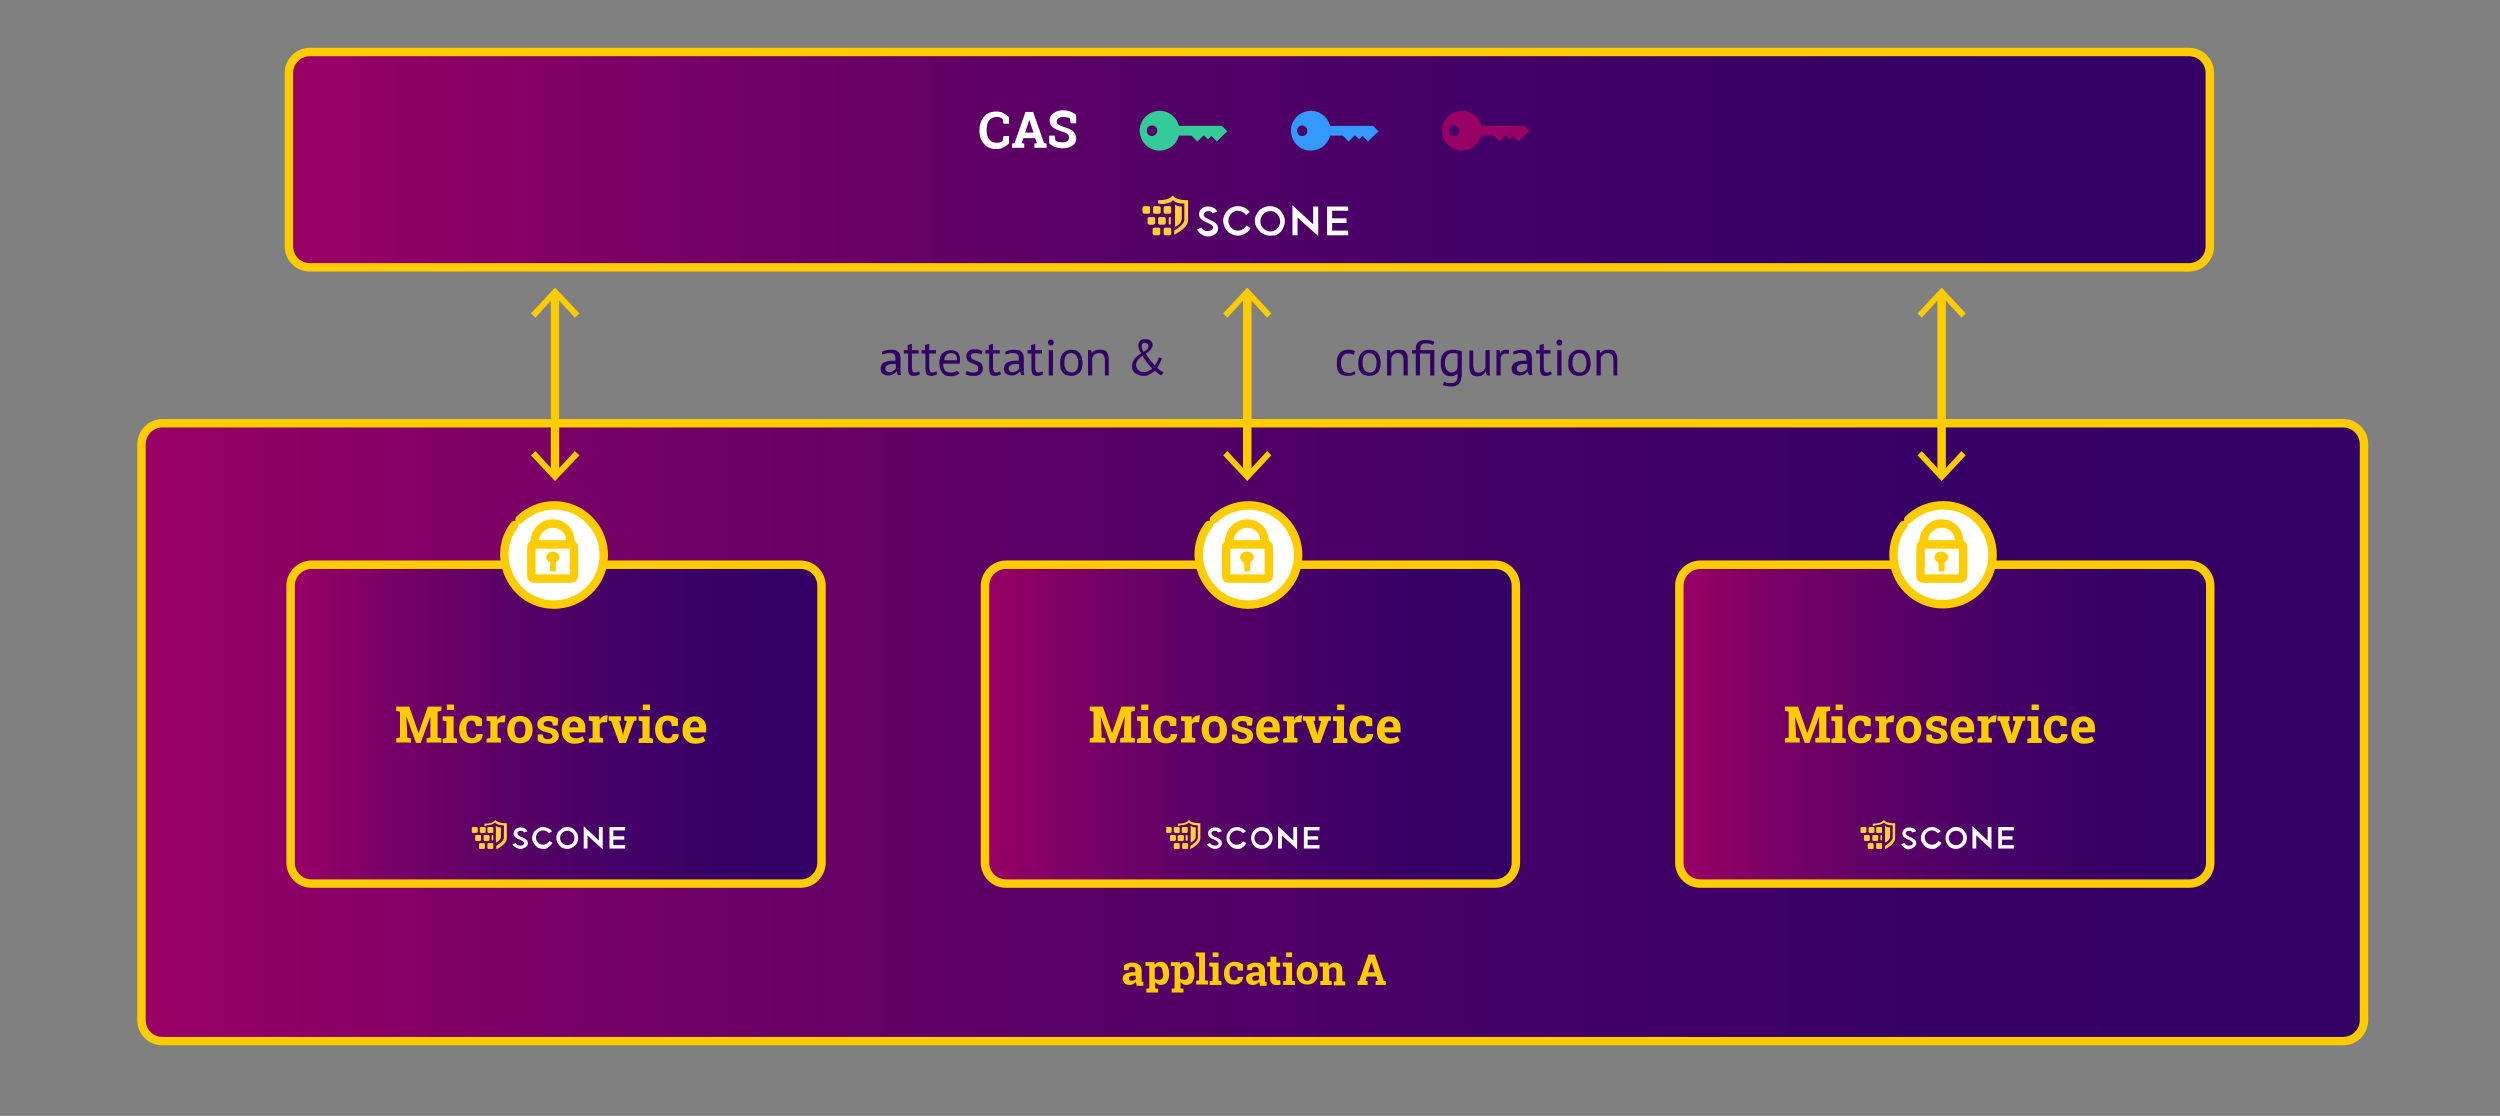 <?xml version="1.0" encoding="utf-8"?>
<!-- Generator: Adobe Illustrator 24.0.0, SVG Export Plug-In . SVG Version: 6.00 Build 0)  -->
<svg version="1.1" id="Ebene_1" xmlns="http://www.w3.org/2000/svg" xmlns:xlink="http://www.w3.org/1999/xlink" x="0px" y="0px"
	 viewBox="0 0 591.9 264.2" style="enable-background:new 0 0 591.9 264.2;" xml:space="preserve">
<rect x="0" y="0" width="591.9" height="264.2" fill="#808080" stroke="none"/>
<style type="text/css">
	.st0{fill:url(#SVGID_1_);stroke:#FFCC00;stroke-width:2;stroke-miterlimit:10;}
	.st1{fill:url(#SVGID_2_);}
	.st2{fill:none;stroke:#FFCC00;stroke-width:2;stroke-miterlimit:10;}
	.st3{enable-background:new    ;}
	.st4{fill:#FFCC00;}
	.st5{fill:#FFFFFF;stroke:#FFCC00;stroke-width:2;stroke-linecap:round;stroke-linejoin:round;}
	.st6{fill:none;stroke:#FFCC00;stroke-width:2;stroke-linecap:round;stroke-linejoin:round;}
	.st7{clip-path:url(#SVGID_4_);}
	.st8{clip-path:url(#SVGID_6_);}
	.st9{fill:#FFD138;}
	.st10{fill:#FDFEFF;}
	.st11{fill:url(#SVGID_7_);}
	.st12{clip-path:url(#SVGID_9_);}
	.st13{clip-path:url(#SVGID_11_);}
	.st14{fill:url(#SVGID_12_);}
	.st15{clip-path:url(#SVGID_14_);}
	.st16{clip-path:url(#SVGID_16_);}
	.st17{fill:#330066;}
	.st18{fill:url(#SVGID_17_);stroke:#FFCC00;stroke-width:2;stroke-miterlimit:10;}
	.st19{fill:#FFFFFF;}
	.st20{clip-path:url(#SVGID_19_);}
	.st21{clip-path:url(#SVGID_21_);}
	.st22{fill:#990066;}
	.st23{fill:#3399FF;}
	.st24{fill:#33CC99;}
</style>
<g id="Ebene_2_1_">
	
		<linearGradient id="SVGID_1_" gradientUnits="userSpaceOnUse" x1="33.49" y1="92.62" x2="559.7" y2="92.62" gradientTransform="matrix(1 0 0 -1 0 266)">
		<stop  offset="0" style="stop-color:#990066"/>
		<stop  offset="0.19" style="stop-color:#780066"/>
		<stop  offset="0.4" style="stop-color:#5A0066"/>
		<stop  offset="0.61" style="stop-color:#440066"/>
		<stop  offset="0.81" style="stop-color:#370066"/>
		<stop  offset="1" style="stop-color:#330066"/>
	</linearGradient>
	<path class="st0" d="M38.5,100.2h516.2c2.8,0,5,2.2,5,5v136.3c0,2.8-2.2,5-5,5H38.5c-2.8,0-5-2.2-5-5V105.2
		C33.5,102.5,35.7,100.2,38.5,100.2z"/>
	
		<linearGradient id="SVGID_2_" gradientUnits="userSpaceOnUse" x1="233.2" y1="94.51" x2="358.86" y2="94.51" gradientTransform="matrix(1 0 0 -1 0 266)">
		<stop  offset="0" style="stop-color:#990066"/>
		<stop  offset="0.19" style="stop-color:#780066"/>
		<stop  offset="0.4" style="stop-color:#5A0066"/>
		<stop  offset="0.61" style="stop-color:#440066"/>
		<stop  offset="0.81" style="stop-color:#370066"/>
		<stop  offset="1" style="stop-color:#330066"/>
	</linearGradient>
	<path class="st1" d="M238.2,133.7h115.7c2.8,0,5,2.2,5,5v65.5c0,2.8-2.2,5-5,5H238.2c-2.8,0-5-2.2-5-5v-65.5
		C233.2,136,235.4,133.7,238.2,133.7z"/>
	<path class="st2" d="M238.2,133.7h115.7c2.8,0,5,2.2,5,5v65.5c0,2.8-2.2,5-5,5H238.2c-2.8,0-5-2.2-5-5v-65.5
		C233.2,136,235.4,133.7,238.2,133.7z"/>
	<g class="st3">
		<path class="st4" d="M266.3,169.6L266.3,169.6l-2.3,6.3h-1.1l-2.3-6.3l0,0l0.2,3.7v1.3l0.9,0.2v1H258v-1l0.9-0.2v-6.1l-0.9-0.2v-1
			h0.9h2.2l2.2,6.3h0l2.2-6.3h3.2v1l-0.9,0.2v6.1l0.9,0.2v1h-3.5v-1l0.9-0.2v-1.3L266.3,169.6z"/>
		<path class="st4" d="M269.3,174.9l0.8-0.2v-3.9l-0.9-0.2v-1h2.6v5.1l0.8,0.2v1h-3.4V174.9z M271.9,168.1h-1.7v-1.3h1.7V168.1z"/>
		<path class="st4" d="M276.2,174.8c0.3,0,0.5-0.1,0.7-0.3s0.3-0.4,0.3-0.7h1.5l0,0c0,0.6-0.2,1.2-0.7,1.6s-1.1,0.6-1.9,0.6
			c-0.9,0-1.7-0.3-2.2-0.9s-0.8-1.4-0.8-2.3v-0.2c0-0.9,0.3-1.7,0.8-2.3s1.3-0.9,2.2-0.9c0.5,0,1,0.1,1.4,0.2s0.7,0.4,1,0.6l0,1.7
			h-1.4l-0.3-1c-0.1-0.1-0.2-0.1-0.3-0.2s-0.3-0.1-0.4-0.1c-0.5,0-0.8,0.2-1,0.5s-0.3,0.8-0.3,1.4v0.2c0,0.6,0.1,1,0.3,1.4
			S275.8,174.8,276.2,174.8z"/>
	</g>
	<g class="st3">
		<path class="st4" d="M279.7,174.9l0.8-0.2v-3.9l-0.9-0.2v-1h2.5l0.1,0.9c0.1-0.3,0.3-0.6,0.6-0.8s0.5-0.3,0.8-0.3
			c0.1,0,0.2,0,0.3,0s0.2,0,0.2,0l-0.2,1.6l-0.7,0c-0.3,0-0.5,0-0.6,0.1s-0.3,0.2-0.4,0.4v3.1l0.8,0.2v1h-3.4V174.9z"/>
	</g>
	<g class="st3">
		<path class="st4" d="M284.5,172.7c0-0.9,0.3-1.7,0.8-2.3s1.3-0.9,2.2-0.9c0.9,0,1.7,0.3,2.2,0.9s0.8,1.4,0.8,2.3v0.1
			c0,1-0.3,1.7-0.8,2.3s-1.3,0.9-2.2,0.9c-0.9,0-1.7-0.3-2.2-0.9s-0.8-1.4-0.8-2.3V172.7z M286.2,172.8c0,0.6,0.1,1,0.3,1.4
			s0.5,0.5,1,0.5c0.4,0,0.8-0.2,1-0.5s0.3-0.8,0.3-1.4v-0.1c0-0.6-0.1-1-0.3-1.4s-0.5-0.5-1-0.5s-0.8,0.2-1,0.5s-0.3,0.8-0.3,1.4
			V172.8z"/>
		<path class="st4" d="M296.4,171.8h-1.1l-0.2-0.8c-0.1-0.1-0.3-0.2-0.4-0.2s-0.4-0.1-0.6-0.1c-0.3,0-0.5,0.1-0.7,0.2
			s-0.3,0.3-0.3,0.5c0,0.2,0.1,0.4,0.3,0.5s0.5,0.2,1,0.3c0.8,0.2,1.4,0.4,1.7,0.7s0.6,0.7,0.6,1.3c0,0.6-0.2,1-0.7,1.4
			s-1.1,0.5-1.9,0.5c-0.5,0-0.9-0.1-1.3-0.2s-0.8-0.3-1.1-0.6l0-1.4h1.2l0.2,0.8c0.1,0.1,0.2,0.1,0.4,0.2s0.4,0.1,0.6,0.1
			c0.3,0,0.6-0.1,0.8-0.2s0.3-0.3,0.3-0.5c0-0.2-0.1-0.3-0.3-0.5s-0.5-0.3-1-0.4c-0.7-0.2-1.3-0.4-1.7-0.7s-0.6-0.7-0.6-1.2
			c0-0.5,0.2-1,0.7-1.4s1.1-0.6,1.9-0.6c0.5,0,1,0.1,1.4,0.2s0.8,0.3,1,0.5L296.4,171.8z"/>
		<path class="st4" d="M300.4,176.1c-0.9,0-1.6-0.3-2.2-0.9s-0.8-1.3-0.8-2.2v-0.2c0-0.9,0.3-1.7,0.8-2.3s1.2-0.9,2.1-0.9
			c0.9,0,1.5,0.3,2,0.8s0.7,1.2,0.7,2.1v0.9h-3.8l0,0c0,0.4,0.2,0.8,0.4,1s0.6,0.4,1,0.4c0.4,0,0.7,0,0.9-0.1s0.5-0.2,0.8-0.4
			l0.5,1.1c-0.3,0.2-0.6,0.4-1,0.5S300.9,176.1,300.4,176.1z M300.3,170.8c-0.3,0-0.6,0.1-0.8,0.4s-0.3,0.6-0.3,1l0,0h2.1V172
			c0-0.4-0.1-0.7-0.3-0.9S300.6,170.8,300.3,170.8z"/>
	</g>
	<g class="st3">
		<path class="st4" d="M303.9,174.9l0.8-0.2v-3.9l-0.9-0.2v-1h2.5l0.1,0.9c0.1-0.3,0.3-0.6,0.6-0.8s0.5-0.3,0.8-0.3
			c0.1,0,0.2,0,0.3,0s0.2,0,0.2,0l-0.2,1.6l-0.7,0c-0.3,0-0.5,0-0.6,0.1s-0.3,0.2-0.4,0.4v3.1l0.8,0.2v1h-3.4V174.9z"/>
	</g>
	<g class="st3">
		<path class="st4" d="M311.6,170.6l-0.6,0.1l0.8,2.8l0.1,0.6h0l0.1-0.6l0.8-2.8l-0.6-0.1v-1h2.9v1l-0.6,0.1l-1.9,5.2h-1.6l-1.9-5.2
			l-0.6-0.1v-1h2.9V170.6z"/>
		<path class="st4" d="M315.7,174.9l0.8-0.2v-3.9l-0.9-0.2v-1h2.6v5.1l0.8,0.2v1h-3.4V174.9z M318.3,168.1h-1.7v-1.3h1.7V168.1z"/>
		<path class="st4" d="M322.6,174.8c0.3,0,0.5-0.1,0.7-0.3s0.3-0.4,0.3-0.7h1.5l0,0c0,0.6-0.2,1.2-0.7,1.6s-1.1,0.6-1.9,0.6
			c-0.9,0-1.7-0.3-2.2-0.9s-0.8-1.4-0.8-2.3v-0.2c0-0.9,0.3-1.7,0.8-2.3s1.3-0.9,2.2-0.9c0.5,0,1,0.1,1.4,0.2s0.7,0.4,1,0.6l0,1.7
			h-1.4l-0.3-1c-0.1-0.1-0.2-0.1-0.3-0.2s-0.3-0.1-0.4-0.1c-0.5,0-0.8,0.2-1,0.5s-0.3,0.8-0.3,1.4v0.2c0,0.6,0.1,1,0.3,1.4
			S322.2,174.8,322.6,174.8z"/>
		<path class="st4" d="M329,176.1c-0.9,0-1.6-0.3-2.2-0.9s-0.8-1.3-0.8-2.2v-0.2c0-0.9,0.3-1.7,0.8-2.3s1.2-0.9,2.1-0.9
			c0.9,0,1.5,0.3,2,0.8s0.7,1.2,0.7,2.1v0.9h-3.8l0,0c0,0.4,0.2,0.8,0.4,1s0.6,0.4,1,0.4c0.4,0,0.7,0,0.9-0.1s0.5-0.2,0.8-0.4
			l0.5,1.1c-0.3,0.2-0.6,0.4-1,0.5S329.5,176.1,329,176.1z M328.9,170.8c-0.3,0-0.6,0.1-0.8,0.4s-0.3,0.6-0.3,1l0,0h2.1V172
			c0-0.4-0.1-0.7-0.3-0.9S329.2,170.8,328.9,170.8z"/>
	</g>
	<path class="st5" d="M287.4,123c4.6-4.5,12.1-4.5,16.6,0.2c4.5,4.6,4.5,12.1-0.2,16.6c-4.6,4.5-12.1,4.5-16.6-0.2
		c-2.1-2.2-3.3-5.1-3.4-8.2c0-2.6,0.8-5.1,2.4-7.1"/>
	<path class="st6" d="M295.3,137h-4.2c-0.6,0-0.8-0.2-0.8-0.8v-6.5c0-0.6,0.2-0.8,0.8-0.8h8.5c0.5,0,0.8,0.2,0.8,0.8v6.5
		c0,0.5-0.2,0.8-0.8,0.8C298.1,137,296.7,137,295.3,137z"/>
	<path class="st6" d="M291,128.4c0-1.8,1-3.4,2.6-4.1c2.1-0.9,4.6,0,5.5,2.2c0.1,0.2,0.2,0.5,0.2,0.7c0.1,0.4,0.1,0.8,0.2,1.2"/>
	<path class="st4" d="M294.6,134.2L294.6,134.2v0.9c0,0.2,0.1,0.2,0.3,0.2h0.8c0.2,0,0.3-0.1,0.3-0.3v-1.6c0-0.2,0.1-0.3,0.2-0.4
		c0.5-0.3,0.8-0.9,0.6-1.4c-0.2-0.6-0.8-1-1.5-1c-0.7-0.1-1.3,0.3-1.6,0.9c-0.2,0.6,0,1.2,0.5,1.5c0.2,0.1,0.3,0.3,0.3,0.5
		C294.6,133.7,294.6,134,294.6,134.2z"/>
	<g id="Scone_logo_white">
		<g>
			<defs>
				<rect id="SVGID_3_" x="276.1" y="194" width="36.3" height="7.1"/>
			</defs>
			<clipPath id="SVGID_4_">
				<use xlink:href="#SVGID_3_"  style="overflow:visible;"/>
			</clipPath>
			<g class="st7">
				<g>
					<defs>
						<rect id="SVGID_5_" x="276.1" y="194" width="36.3" height="7.1"/>
					</defs>
					<clipPath id="SVGID_6_">
						<use xlink:href="#SVGID_5_"  style="overflow:visible;"/>
					</clipPath>
					<g class="st8">
						<path class="st9" d="M280.9,195.8h-0.8c-0.2,0-0.3,0.1-0.3,0.3c0,0,0,0,0,0v0.8c0,0.2,0.1,0.3,0.3,0.3c0,0,0,0,0,0h0.8
							c0.2,0,0.3-0.1,0.3-0.3l0,0v-0.8C281.2,195.9,281.1,195.8,280.9,195.8L280.9,195.8 M278.3,197.2h0.7c0.2,0,0.3-0.1,0.3-0.3
							l0,0v-0.8c0-0.2-0.1-0.3-0.3-0.3l0,0h-0.8c-0.2,0-0.3,0.1-0.3,0.3l0,0v0.8C277.9,197,278.1,197.2,278.3,197.2L278.3,197.2
							 M277.4,196.9v-0.8c0-0.2-0.1-0.3-0.3-0.3l0,0h-0.8c-0.2,0-0.3,0.1-0.3,0.3l0,0v0.8c0,0.2,0.1,0.3,0.3,0.3l0,0h0.8
							C277.3,197.2,277.4,197,277.4,196.9L277.4,196.9 M280.9,197.7c-0.1,0-0.2,0.1-0.2,0.2l0,0v0.9c0,0.1,0,0.2,0.2,0.3
							c0.1,0,0.2,0,0.3-0.2c0,0,0-0.1,0-0.1v-0.9C281.2,197.8,281.1,197.7,280.9,197.7C281,197.7,281,197.7,280.9,197.7 M278.8,198
							v0.8c0,0.2,0.1,0.3,0.3,0.3c0,0,0,0,0,0h0.9c0.2,0,0.3-0.1,0.3-0.3l0,0V198c0-0.2-0.1-0.3-0.3-0.3l0,0h-0.8
							C279.1,197.7,278.9,197.8,278.8,198C278.9,198,278.9,198,278.8,198 M278.4,198.8V198c0-0.2-0.1-0.3-0.3-0.3l0,0h-0.8
							c-0.2,0-0.3,0.1-0.3,0.3v0.8c0,0.2,0.1,0.3,0.3,0.3h0.8C278.3,199.1,278.4,198.9,278.4,198.8L278.4,198.8 M281,199.6h-0.8
							c-0.2,0-0.3,0.1-0.3,0.3v0.8c0,0.2,0.1,0.3,0.3,0.3c0,0,0,0,0,0h0.8c0.2,0,0.3-0.1,0.3-0.3l0,0v-0.8
							C281.3,199.7,281.1,199.6,281,199.6 M279,199.6h-0.8c-0.2,0-0.3,0.1-0.3,0.3v0.8c0,0.2,0.1,0.3,0.3,0.3l0,0h0.8
							c0.2,0,0.3-0.1,0.3-0.3l0,0v-0.8C279.3,199.7,279.2,199.6,279,199.6"/>
						<path class="st9" d="M281.9,195.5c0.3,0.3,0.8,0.4,1.2,0.4c0,0,0,0,0,0.1v2.1c0,0.8-1,1.3-1.2,1.4l0,0L281.9,195.5
							L281.9,195.5"/>
						<path class="st9" d="M279.5,195.4c1.6-0.1,1.9-0.6,1.9-0.6c0,0,0.1,0,0.1,0c0,0,0.1,0,0.1,0s0.3,0.6,1.9,0.6
							c0,0,0.1,0,0.1,0.1v2.8c0,0.9-1.7,1.9-1.7,1.9s-0.1,0.1-0.1,0.1v0.7c0,0,0.1,0,0.1,0c0.6-0.3,2.3-1.3,2.3-2.5v-3.5
							c0-0.1-0.1-0.1-0.2-0.1c-2,0-2.4-0.7-2.4-0.7s-0.1,0-0.1,0s-0.1,0-0.1,0s-0.3,0.8-2.4,0.8c-0.1,0-0.1,0-0.1,0.1v0.4
							c0,0,0,0.1,0.1,0.1S279.5,195.4,279.5,195.4"/>
						<path class="st10" d="M285.7,199.9l0.8-0.3c0.2,0.4,0.6,0.6,1.1,0.6c0.2,0,0.4,0,0.6-0.1c0.2-0.1,0.3-0.3,0.3-0.4
							c0-0.4-0.6-0.7-1-0.9l0,0c-0.3-0.1-0.7-0.3-1-0.5c-0.3-0.2-0.5-0.6-0.5-1c0-0.4,0.2-0.8,0.5-1c0.3-0.3,0.8-0.4,1.2-0.4
							c0.7,0,1.3,0.3,1.6,0.9l-0.9,0.3c-0.1-0.1-0.2-0.2-0.3-0.3c-0.1-0.1-0.3-0.1-0.5-0.1c-0.5,0-0.8,0.3-0.8,0.6
							c0,0.2,0.1,0.4,0.3,0.5c0.2,0.2,0.5,0.3,0.7,0.4h0.1c0.6,0.3,1.4,0.6,1.4,1.4c0,0.4-0.2,0.8-0.5,1c-0.4,0.3-0.9,0.4-1.3,0.4
							C286.9,200.9,286.1,200.5,285.7,199.9"/>
						<path class="st10" d="M293,201c-0.3,0-0.7-0.1-1-0.2c-0.6-0.3-1.1-0.8-1.4-1.4c-0.3-0.6-0.3-1.4,0-2c0.1-0.3,0.3-0.6,0.5-0.8
							c0.2-0.3,0.5-0.5,0.8-0.6c0.3-0.1,0.7-0.2,1-0.2c0.4,0,0.8,0.1,1.2,0.3c0.3,0.2,0.7,0.4,0.9,0.7l-0.7,0.5
							c-0.2-0.2-0.4-0.4-0.6-0.5c-0.2-0.1-0.5-0.2-0.8-0.2c-1,0-1.7,0.8-1.8,1.7c0,1,0.8,1.7,1.7,1.7c0.3,0,0.6-0.1,0.9-0.2
							c0.3-0.2,0.5-0.4,0.6-0.6l0.8,0.4c-0.2,0.4-0.5,0.8-0.9,1C293.9,200.9,293.5,201,293,201"/>
						<path class="st10" d="M298.7,201c-0.3,0-0.7-0.1-1-0.2c-0.3-0.1-0.6-0.3-0.8-0.6c-0.2-0.2-0.4-0.5-0.5-0.8
							c-0.1-0.3-0.2-0.7-0.2-1c0-0.3,0.1-0.7,0.2-1c0.1-0.3,0.3-0.6,0.5-0.8c0.2-0.2,0.5-0.4,0.8-0.6c0.3-0.1,0.7-0.2,1-0.2
							c0.3,0,0.7,0.1,1,0.2c0.3,0.1,0.6,0.3,0.8,0.6c0.2,0.2,0.4,0.5,0.6,0.8c0.1,0.3,0.2,0.7,0.2,1c0,0.3-0.1,0.7-0.2,1
							c-0.1,0.3-0.3,0.6-0.6,0.8c-0.2,0.2-0.5,0.4-0.8,0.6C299.3,200.9,299,201,298.7,201 M298.7,196.7c-0.5,0-0.9,0.2-1.2,0.5
							c-0.3,0.3-0.5,0.8-0.5,1.2c0,0.5,0.2,0.9,0.5,1.2c0.3,0.3,0.8,0.5,1.2,0.5c1,0,1.7-0.8,1.8-1.7
							C300.4,197.4,299.6,196.7,298.7,196.7"/>
						<polygon class="st10" points="307.1,195.8 307.1,201.1 303.5,197.8 303.5,200.9 302.6,200.9 302.6,195.6 306.2,199 
							306.2,195.8 						"/>
						<polygon class="st10" points="309.6,196.6 309.6,198 312.1,198 312.1,198.8 309.6,198.8 309.6,200.1 312.5,200.1 312.5,200.9 
							308.7,200.9 308.7,195.8 312.5,195.8 312.5,196.6 309.6,196.6 						"/>
					</g>
				</g>
			</g>
		</g>
	</g>
	
		<linearGradient id="SVGID_7_" gradientUnits="userSpaceOnUse" x1="397.6" y1="94.51" x2="523.26" y2="94.51" gradientTransform="matrix(1 0 0 -1 0 266)">
		<stop  offset="0" style="stop-color:#990066"/>
		<stop  offset="0.19" style="stop-color:#780066"/>
		<stop  offset="0.4" style="stop-color:#5A0066"/>
		<stop  offset="0.61" style="stop-color:#440066"/>
		<stop  offset="0.81" style="stop-color:#370066"/>
		<stop  offset="1" style="stop-color:#330066"/>
	</linearGradient>
	<path class="st11" d="M402.6,133.7h115.7c2.8,0,5,2.2,5,5v65.5c0,2.8-2.2,5-5,5H402.6c-2.8,0-5-2.2-5-5v-65.5
		C397.6,136,399.8,133.7,402.6,133.7z"/>
	<path class="st2" d="M402.6,133.7h115.7c2.8,0,5,2.2,5,5v65.5c0,2.8-2.2,5-5,5H402.6c-2.8,0-5-2.2-5-5v-65.5
		C397.6,136,399.8,133.7,402.6,133.7z"/>
	<g class="st3">
		<path class="st4" d="M430.7,169.6L430.7,169.6l-2.3,6.3h-1.1l-2.3-6.3l0,0l0.2,3.7v1.3l0.9,0.2v1h-3.5v-1l0.9-0.2v-6.1l-0.9-0.2
			v-1h0.9h2.2l2.2,6.3h0l2.2-6.3h3.2v1l-0.9,0.2v6.1l0.9,0.2v1h-3.5v-1l0.9-0.2v-1.3L430.7,169.6z"/>
		<path class="st4" d="M433.7,174.9l0.8-0.2v-3.9l-0.9-0.2v-1h2.6v5.1l0.8,0.2v1h-3.4V174.9z M436.3,168.1h-1.7v-1.3h1.7V168.1z"/>
		<path class="st4" d="M440.6,174.8c0.3,0,0.5-0.1,0.7-0.3s0.3-0.4,0.3-0.7h1.5l0,0c0,0.6-0.2,1.2-0.7,1.6s-1.1,0.6-1.9,0.6
			c-0.9,0-1.7-0.3-2.2-0.9s-0.8-1.4-0.8-2.3v-0.2c0-0.9,0.3-1.7,0.8-2.3s1.3-0.9,2.2-0.9c0.5,0,1,0.1,1.4,0.2s0.7,0.4,1,0.6l0,1.7
			h-1.4l-0.3-1c-0.1-0.1-0.2-0.1-0.3-0.2s-0.3-0.1-0.4-0.1c-0.5,0-0.8,0.2-1,0.5s-0.3,0.8-0.3,1.4v0.2c0,0.6,0.1,1,0.3,1.4
			S440.2,174.8,440.6,174.8z"/>
	</g>
	<g class="st3">
		<path class="st4" d="M444.1,174.9l0.8-0.2v-3.9l-0.9-0.2v-1h2.5l0.1,0.9c0.1-0.3,0.3-0.6,0.6-0.8s0.5-0.3,0.8-0.3
			c0.1,0,0.2,0,0.3,0s0.2,0,0.2,0l-0.2,1.6l-0.7,0c-0.3,0-0.5,0-0.6,0.1s-0.3,0.2-0.4,0.4v3.1l0.8,0.2v1h-3.4V174.9z"/>
	</g>
	<g class="st3">
		<path class="st4" d="M448.9,172.7c0-0.9,0.3-1.7,0.8-2.3s1.3-0.9,2.2-0.9c0.9,0,1.7,0.3,2.2,0.9s0.8,1.4,0.8,2.3v0.1
			c0,1-0.3,1.7-0.8,2.3s-1.3,0.9-2.2,0.9c-0.9,0-1.7-0.3-2.2-0.9s-0.8-1.4-0.8-2.3V172.7z M450.6,172.8c0,0.6,0.1,1,0.3,1.4
			s0.5,0.5,1,0.5c0.4,0,0.8-0.2,1-0.5s0.3-0.8,0.3-1.4v-0.1c0-0.6-0.1-1-0.3-1.4s-0.5-0.5-1-0.5s-0.8,0.2-1,0.5s-0.3,0.8-0.3,1.4
			V172.8z"/>
		<path class="st4" d="M460.8,171.8h-1.1l-0.2-0.8c-0.1-0.1-0.3-0.2-0.4-0.2s-0.4-0.1-0.6-0.1c-0.3,0-0.5,0.1-0.7,0.2
			s-0.3,0.3-0.3,0.5c0,0.2,0.1,0.4,0.3,0.5s0.5,0.2,1,0.3c0.8,0.2,1.4,0.4,1.7,0.7s0.6,0.7,0.6,1.3c0,0.6-0.2,1-0.7,1.4
			s-1.1,0.5-1.9,0.5c-0.5,0-0.9-0.1-1.3-0.2s-0.8-0.3-1.1-0.6l0-1.4h1.2l0.2,0.8c0.1,0.1,0.2,0.1,0.4,0.2s0.4,0.1,0.6,0.1
			c0.3,0,0.6-0.1,0.8-0.2s0.3-0.3,0.3-0.5c0-0.2-0.1-0.3-0.3-0.5s-0.5-0.3-1-0.4c-0.7-0.2-1.3-0.4-1.7-0.7s-0.6-0.7-0.6-1.2
			c0-0.5,0.2-1,0.7-1.4s1.1-0.6,1.9-0.6c0.5,0,1,0.1,1.4,0.2s0.8,0.3,1,0.5L460.8,171.8z"/>
		<path class="st4" d="M464.8,176.1c-0.9,0-1.6-0.3-2.2-0.9s-0.8-1.3-0.8-2.2v-0.2c0-0.9,0.3-1.7,0.8-2.3s1.2-0.9,2.1-0.9
			c0.9,0,1.5,0.3,2,0.8s0.7,1.2,0.7,2.1v0.9h-3.8l0,0c0,0.4,0.2,0.8,0.4,1s0.6,0.4,1,0.4c0.4,0,0.7,0,0.9-0.1s0.5-0.2,0.8-0.4
			l0.5,1.1c-0.3,0.2-0.6,0.4-1,0.5S465.3,176.1,464.8,176.1z M464.7,170.8c-0.3,0-0.6,0.1-0.8,0.4s-0.3,0.6-0.3,1l0,0h2.1V172
			c0-0.4-0.1-0.7-0.3-0.9S465,170.8,464.7,170.8z"/>
	</g>
	<g class="st3">
		<path class="st4" d="M468.3,174.9l0.8-0.2v-3.9l-0.9-0.2v-1h2.5l0.1,0.9c0.1-0.3,0.3-0.6,0.6-0.8s0.5-0.3,0.8-0.3
			c0.1,0,0.2,0,0.3,0s0.2,0,0.2,0l-0.2,1.6l-0.7,0c-0.3,0-0.5,0-0.6,0.1s-0.3,0.2-0.4,0.4v3.1l0.8,0.2v1h-3.4V174.9z"/>
	</g>
	<g class="st3">
		<path class="st4" d="M476,170.6l-0.6,0.1l0.8,2.8l0.1,0.6h0l0.1-0.6l0.8-2.8l-0.6-0.1v-1h2.9v1l-0.6,0.1l-1.9,5.2h-1.6l-1.9-5.2
			l-0.6-0.1v-1h2.9V170.6z"/>
		<path class="st4" d="M480.1,174.9l0.8-0.2v-3.9l-0.9-0.2v-1h2.6v5.1l0.8,0.2v1h-3.4V174.9z M482.7,168.1H481v-1.3h1.7V168.1z"/>
		<path class="st4" d="M487,174.8c0.3,0,0.5-0.1,0.7-0.3s0.3-0.4,0.3-0.7h1.5l0,0c0,0.6-0.2,1.2-0.7,1.6s-1.1,0.6-1.9,0.6
			c-0.9,0-1.7-0.3-2.2-0.9s-0.8-1.4-0.8-2.3v-0.2c0-0.9,0.3-1.7,0.8-2.3s1.3-0.9,2.2-0.9c0.5,0,1,0.1,1.4,0.2s0.7,0.4,1,0.6l0,1.7
			h-1.4l-0.3-1c-0.1-0.1-0.2-0.1-0.3-0.2s-0.3-0.1-0.4-0.1c-0.5,0-0.8,0.2-1,0.5s-0.3,0.8-0.3,1.4v0.2c0,0.6,0.1,1,0.3,1.4
			S486.6,174.8,487,174.8z"/>
		<path class="st4" d="M493.4,176.1c-0.9,0-1.6-0.3-2.2-0.9s-0.8-1.3-0.8-2.2v-0.2c0-0.9,0.3-1.7,0.8-2.3s1.2-0.9,2.1-0.9
			c0.9,0,1.5,0.3,2,0.8s0.7,1.2,0.7,2.1v0.9h-3.8l0,0c0,0.4,0.2,0.8,0.4,1s0.6,0.4,1,0.4c0.4,0,0.7,0,0.9-0.1s0.5-0.2,0.8-0.4
			l0.5,1.1c-0.3,0.2-0.6,0.4-1,0.5S493.9,176.1,493.4,176.1z M493.3,170.8c-0.3,0-0.6,0.1-0.8,0.4s-0.3,0.6-0.3,1l0,0h2.1V172
			c0-0.4-0.1-0.7-0.3-0.9S493.6,170.8,493.3,170.8z"/>
	</g>
	<g class="st3">
		<path class="st4" d="M269.1,233.1c0-0.1-0.1-0.2-0.1-0.3c0-0.1-0.1-0.2-0.1-0.3c-0.2,0.2-0.4,0.4-0.6,0.5
			c-0.2,0.1-0.5,0.2-0.8,0.2c-0.5,0-0.9-0.1-1.2-0.4c-0.3-0.3-0.5-0.7-0.5-1.1c0-0.5,0.2-0.9,0.6-1.1c0.4-0.3,1-0.4,1.7-0.4h0.7
			v-0.5c0-0.3-0.1-0.5-0.2-0.6s-0.4-0.2-0.6-0.2c-0.2,0-0.3,0-0.4,0.1c-0.1,0-0.2,0.1-0.3,0.1l-0.1,0.6h-1.1l0-1.2
			c0.3-0.2,0.6-0.3,0.9-0.4s0.7-0.2,1.1-0.2c0.7,0,1.2,0.2,1.6,0.5c0.4,0.3,0.6,0.8,0.6,1.4v2.2c0,0.1,0,0.2,0,0.2
			c0,0.1,0,0.1,0,0.2l0.4,0.1v0.9H269.1z M267.9,232.2c0.2,0,0.4,0,0.6-0.1c0.2-0.1,0.3-0.2,0.4-0.3v-0.8h-0.7
			c-0.3,0-0.5,0.1-0.7,0.2c-0.2,0.1-0.2,0.3-0.2,0.5c0,0.2,0.1,0.3,0.2,0.4C267.5,232.1,267.7,232.2,267.9,232.2z"/>
		<path class="st4" d="M271.2,228.7v-0.9h2.1l0.1,0.6c0.2-0.2,0.3-0.4,0.6-0.5c0.2-0.1,0.5-0.2,0.8-0.2c0.7,0,1.2,0.3,1.5,0.8
			s0.5,1.2,0.5,2v0.1c0,0.8-0.2,1.4-0.5,1.9s-0.9,0.7-1.5,0.7c-0.3,0-0.5-0.1-0.7-0.2c-0.2-0.1-0.4-0.3-0.6-0.5v1.5l0.7,0.1v0.9
			h-2.8v-0.9l0.7-0.1v-5.3L271.2,228.7z M275.3,230.5c0-0.5-0.1-0.9-0.2-1.2s-0.4-0.5-0.8-0.5c-0.2,0-0.4,0-0.5,0.1
			s-0.3,0.2-0.4,0.4v2.3c0.1,0.1,0.2,0.3,0.4,0.3s0.3,0.1,0.6,0.1c0.3,0,0.6-0.1,0.8-0.4s0.2-0.6,0.2-1.1V230.5z"/>
	</g>
	<g class="st3">
		<path class="st4" d="M277.2,228.7v-0.9h2.1l0.1,0.6c0.2-0.2,0.3-0.4,0.6-0.5s0.5-0.2,0.8-0.2c0.7,0,1.2,0.3,1.5,0.8s0.5,1.2,0.5,2
			v0.1c0,0.8-0.2,1.4-0.5,1.9s-0.9,0.7-1.5,0.7c-0.3,0-0.5-0.1-0.7-0.2c-0.2-0.1-0.4-0.3-0.6-0.5v1.5l0.7,0.1v0.9h-2.8v-0.9l0.7-0.1
			v-5.3L277.2,228.7z M281.3,230.5c0-0.5-0.1-0.9-0.2-1.2s-0.4-0.5-0.8-0.5c-0.2,0-0.4,0-0.5,0.1s-0.3,0.2-0.4,0.4v2.3
			c0.1,0.1,0.2,0.3,0.4,0.3s0.3,0.1,0.6,0.1c0.3,0,0.6-0.1,0.8-0.4s0.2-0.6,0.2-1.1V230.5z"/>
	</g>
	<g class="st3">
		<path class="st4" d="M283.1,226.4v-0.9h2.2v6.6l0.7,0.1v0.9h-2.8v-0.9l0.7-0.1v-5.6L283.1,226.4z"/>
		<path class="st4" d="M286.4,232.3l0.7-0.1v-3.3l-0.8-0.1v-0.9h2.2v4.3l0.7,0.1v0.9h-2.8V232.3z M288.5,226.6h-1.4v-1.1h1.4V226.6z
			"/>
		<path class="st4" d="M292.2,232.1c0.3,0,0.5-0.1,0.6-0.2c0.2-0.1,0.2-0.3,0.2-0.6h1.3l0,0c0,0.5-0.2,1-0.6,1.3
			c-0.4,0.4-0.9,0.5-1.5,0.5c-0.8,0-1.4-0.2-1.8-0.7c-0.4-0.5-0.6-1.1-0.6-1.9v-0.1c0-0.8,0.2-1.4,0.7-1.9c0.4-0.5,1.1-0.8,1.9-0.8
			c0.4,0,0.8,0.1,1.1,0.2c0.3,0.1,0.6,0.3,0.8,0.5l0,1.4h-1.2l-0.2-0.8c-0.1-0.1-0.2-0.1-0.3-0.2c-0.1,0-0.2-0.1-0.4-0.1
			c-0.4,0-0.7,0.1-0.9,0.4s-0.2,0.7-0.2,1.1v0.1c0,0.5,0.1,0.9,0.2,1.1C291.5,232,291.8,232.1,292.2,232.1z"/>
	</g>
	<g class="st3">
		<path class="st4" d="M298.3,233.1c0-0.1-0.1-0.2-0.1-0.3c0-0.1-0.1-0.2-0.1-0.3c-0.2,0.2-0.4,0.4-0.6,0.5
			c-0.2,0.1-0.5,0.2-0.8,0.2c-0.5,0-0.9-0.1-1.2-0.4c-0.3-0.3-0.5-0.7-0.5-1.1c0-0.5,0.2-0.9,0.6-1.1s1-0.4,1.7-0.4h0.7v-0.5
			c0-0.3-0.1-0.5-0.2-0.6s-0.4-0.2-0.6-0.2c-0.2,0-0.3,0-0.4,0.1c-0.1,0-0.2,0.1-0.3,0.1l-0.1,0.6h-1.1l0-1.2
			c0.3-0.2,0.6-0.3,0.9-0.4s0.7-0.2,1.1-0.2c0.7,0,1.2,0.2,1.6,0.5c0.4,0.3,0.6,0.8,0.6,1.4v2.2c0,0.1,0,0.2,0,0.2
			c0,0.1,0,0.1,0,0.2l0.4,0.1v0.9H298.3z M297.1,232.2c0.2,0,0.4,0,0.6-0.1c0.2-0.1,0.3-0.2,0.4-0.3v-0.8h-0.7
			c-0.3,0-0.5,0.1-0.7,0.2c-0.2,0.1-0.2,0.3-0.2,0.5c0,0.2,0.1,0.3,0.2,0.4S296.9,232.2,297.1,232.2z"/>
	</g>
	<g class="st3">
		<path class="st4" d="M302.2,226.6v1.3h0.9v1h-0.9v2.7c0,0.2,0,0.4,0.1,0.4c0.1,0.1,0.2,0.1,0.3,0.1c0.1,0,0.2,0,0.3,0
			c0.1,0,0.2,0,0.2,0l0.1,1c-0.2,0-0.3,0.1-0.5,0.1c-0.2,0-0.3,0-0.5,0c-0.5,0-0.9-0.1-1.1-0.4c-0.3-0.3-0.4-0.7-0.4-1.3v-2.7H300
			v-1h0.8v-1.3H302.2z"/>
		<path class="st4" d="M303.8,232.3l0.7-0.1v-3.3l-0.8-0.1v-0.9h2.2v4.3l0.7,0.1v0.9h-2.8V232.3z M305.9,226.6h-1.4v-1.1h1.4V226.6z
			"/>
		<path class="st4" d="M307,230.4c0-0.8,0.2-1.4,0.7-1.9c0.4-0.5,1.1-0.8,1.8-0.8c0.8,0,1.4,0.3,1.8,0.8c0.4,0.5,0.7,1.1,0.7,1.9
			v0.1c0,0.8-0.2,1.4-0.7,1.9c-0.4,0.5-1,0.7-1.8,0.7c-0.8,0-1.4-0.3-1.8-0.7c-0.4-0.5-0.7-1.1-0.7-1.9V230.4z M308.4,230.6
			c0,0.5,0.1,0.9,0.3,1.2c0.2,0.3,0.4,0.4,0.8,0.4c0.4,0,0.6-0.1,0.8-0.4s0.3-0.7,0.3-1.2v-0.1c0-0.5-0.1-0.9-0.3-1.1
			c-0.2-0.3-0.4-0.4-0.8-0.4s-0.6,0.1-0.8,0.4c-0.2,0.3-0.3,0.7-0.3,1.1V230.6z"/>
		<path class="st4" d="M312.5,232.3l0.7-0.1v-3.3l-0.8-0.1v-0.9h2.1l0.1,0.8c0.2-0.3,0.4-0.5,0.6-0.6c0.3-0.1,0.5-0.2,0.9-0.2
			c0.5,0,1,0.2,1.3,0.5c0.3,0.3,0.4,0.9,0.4,1.6v2.3l0.7,0.1v0.9h-2.7v-0.9l0.6-0.1v-2.3c0-0.4-0.1-0.6-0.2-0.8
			c-0.1-0.1-0.4-0.2-0.6-0.2c-0.2,0-0.4,0-0.5,0.1c-0.1,0.1-0.3,0.2-0.4,0.3v2.8l0.6,0.1v0.9h-2.7V232.3z"/>
		<path class="st4" d="M321.3,232.3l0.5-0.1l2.2-6.2h1.5l2.1,6.2l0.5,0.1v0.9h-2.4v-0.9l0.5-0.1l-0.3-1h-2.3l-0.3,1l0.5,0.1v0.9
			h-2.4V232.3z M323.9,230.2h1.6l-0.8-2.5h0L323.9,230.2z"/>
	</g>
	<path class="st5" d="M451.8,123c4.6-4.5,12.1-4.5,16.6,0.1s4.5,12.1-0.1,16.6c-4.6,4.5-12.1,4.5-16.6-0.1c-2.2-2.2-3.4-5.1-3.4-8.2
		c0-2.6,0.8-5.1,2.4-7.1"/>
	<path class="st6" d="M459.7,137h-4.2c-0.6,0-0.8-0.2-0.8-0.8v-6.5c0-0.6,0.2-0.8,0.8-0.8h8.5c0.5,0,0.8,0.2,0.8,0.8v6.5
		c0,0.5-0.2,0.8-0.8,0.8C462.5,137,461.1,137,459.7,137z"/>
	<path class="st6" d="M455.4,128.4c0-1.8,1-3.4,2.6-4.1c2.1-0.9,4.6,0,5.5,2.1c0.1,0.2,0.2,0.5,0.2,0.7c0.1,0.4,0.1,0.8,0.2,1.2"/>
	<path class="st4" d="M459,134.2L459,134.2v0.9c0,0.2,0.1,0.2,0.3,0.2h0.8c0.2,0,0.3-0.1,0.3-0.3v-1.6c0-0.2,0.1-0.3,0.2-0.4
		c0.5-0.3,0.8-0.9,0.6-1.4c-0.2-0.6-0.8-1-1.5-1c-0.7-0.1-1.3,0.3-1.6,0.9c-0.2,0.6,0,1.2,0.5,1.5c0.2,0.1,0.3,0.3,0.3,0.5
		C459,133.7,459,134,459,134.2z"/>
	<g id="Scone_logo_white-2">
		<g>
			<defs>
				<rect id="SVGID_8_" x="440.5" y="194" width="36.3" height="7.1"/>
			</defs>
			<clipPath id="SVGID_9_">
				<use xlink:href="#SVGID_8_"  style="overflow:visible;"/>
			</clipPath>
			<g class="st12">
				<g>
					<defs>
						<rect id="SVGID_10_" x="440.5" y="194" width="36.3" height="7.1"/>
					</defs>
					<clipPath id="SVGID_11_">
						<use xlink:href="#SVGID_10_"  style="overflow:visible;"/>
					</clipPath>
					<g class="st13">
						<path class="st9" d="M445.3,195.8h-0.8c-0.2,0-0.3,0.1-0.3,0.3l0,0v0.8c0,0.2,0.1,0.3,0.3,0.3l0,0h0.8c0.2,0,0.3-0.1,0.3-0.3
							l0,0v-0.8C445.6,195.9,445.5,195.8,445.3,195.8L445.3,195.8 M442.7,197.2h0.8c0.2,0,0.3-0.1,0.3-0.3l0,0v-0.8
							c0-0.2-0.1-0.3-0.3-0.3l0,0h-0.8c-0.2,0-0.3,0.1-0.3,0.3v0.8C442.4,197,442.5,197.2,442.7,197.2 M441.9,196.9v-0.8
							c0-0.2-0.1-0.3-0.3-0.3h-0.8c-0.2,0-0.3,0.1-0.3,0.3l0,0v0.8c0,0.2,0.1,0.3,0.3,0.3l0,0h0.8
							C441.7,197.2,441.9,197,441.9,196.9 M445.4,197.7c-0.1,0-0.2,0.1-0.2,0.2v0.9c0,0.1,0.1,0.2,0.2,0.2c0.1,0,0.2-0.1,0.2-0.2
							l0,0v-0.9C445.6,197.8,445.5,197.7,445.4,197.7C445.4,197.7,445.4,197.7,445.4,197.7 M443.3,198v0.8c0,0.2,0.1,0.3,0.3,0.3
							l0,0h0.8c0.2,0,0.3-0.1,0.3-0.3c0,0,0,0,0,0V198c0-0.2-0.1-0.3-0.3-0.3c0,0,0,0,0,0h-0.8C443.4,197.7,443.3,197.8,443.3,198
							L443.3,198 M442.7,198.8V198c0-0.2-0.1-0.3-0.3-0.3l0,0h-0.8c-0.2,0-0.3,0.1-0.3,0.3c0,0,0,0,0,0v0.8c0,0.2,0.1,0.3,0.3,0.3
							c0,0,0,0,0,0h0.8C442.6,199.1,442.7,198.9,442.7,198.8L442.7,198.8 M445.3,199.6h-0.8c-0.2,0-0.3,0.1-0.3,0.3v0.8
							c0,0.2,0.1,0.3,0.3,0.3l0,0h0.8c0.2,0,0.3-0.1,0.3-0.3l0,0v-0.8C445.6,199.7,445.5,199.6,445.3,199.6 M443.3,199.6h-0.8
							c-0.2,0-0.3,0.1-0.3,0.3v0.8c0,0.2,0.1,0.3,0.3,0.3l0,0h0.8c0.2,0,0.3-0.1,0.3-0.3l0,0v-0.8
							C443.6,199.7,443.5,199.6,443.3,199.6"/>
						<path class="st9" d="M446.3,195.5c0.3,0.3,0.8,0.4,1.2,0.4c0,0,0,0,0,0.1v2.1c0,0.8-1,1.3-1.2,1.4l0,0L446.3,195.5
							L446.3,195.5"/>
						<path class="st9" d="M444,195.4c1.6-0.1,1.9-0.6,1.9-0.6c0,0,0.1,0,0.1,0c0,0,0,0,0.1,0s0.3,0.6,1.9,0.6c0,0,0.1,0,0.1,0.1
							v2.8c0,0.9-1.7,1.9-1.7,1.9l-0.1,0.1v0.7c0,0,0.1,0,0.1,0c0.6-0.3,2.3-1.3,2.3-2.5v-3.5c0-0.1-0.1-0.1-0.2-0.1
							c-2,0-2.4-0.7-2.4-0.7s-0.1,0-0.1,0s-0.1,0-0.1,0s-0.3,0.8-2.4,0.8c-0.1,0-0.1,0-0.1,0.1v0.4c0,0,0,0.1,0.1,0.1
							S444,195.4,444,195.4"/>
						<path class="st10" d="M450.1,199.9l0.8-0.3c0.2,0.4,0.6,0.6,1.1,0.6c0.2,0,0.4,0,0.6-0.1c0.2-0.1,0.3-0.3,0.3-0.4
							c0-0.4-0.6-0.7-1-0.9l0,0c-0.4-0.1-0.7-0.3-1-0.5c-0.3-0.2-0.5-0.6-0.5-1c0-0.4,0.2-0.8,0.5-1c0.3-0.3,0.8-0.4,1.2-0.4
							c0.7,0,1.3,0.3,1.6,0.9l-0.9,0.3c-0.1-0.1-0.2-0.2-0.3-0.3c-0.1-0.1-0.3-0.1-0.5-0.1c-0.5,0-0.8,0.3-0.8,0.6
							c0,0.2,0.1,0.4,0.3,0.5c0.2,0.1,0.5,0.3,0.7,0.4h0.1c0.6,0.3,1.4,0.6,1.4,1.4c0,0.4-0.2,0.8-0.6,1c-0.4,0.3-0.9,0.5-1.4,0.5
							C451.2,201,450.5,200.6,450.1,199.9"/>
						<path class="st10" d="M457.4,201c-0.3,0-0.7-0.1-1-0.2c-0.3-0.1-0.6-0.3-0.8-0.6c-0.2-0.2-0.4-0.5-0.6-0.8
							c-0.3-0.6-0.3-1.4,0-2c0.1-0.3,0.3-0.6,0.6-0.8c0.2-0.2,0.5-0.4,0.8-0.6c0.3-0.1,0.7-0.2,1-0.2c0.4,0,0.8,0.1,1.2,0.3
							c0.3,0.2,0.7,0.4,0.9,0.7l-0.7,0.5c-0.2-0.2-0.4-0.4-0.6-0.5c-0.2-0.1-0.5-0.2-0.8-0.2c-1,0-1.7,0.8-1.7,1.7s0.8,1.7,1.7,1.7
							c0.6,0,1.2-0.3,1.5-0.9l0.8,0.4c-0.2,0.4-0.5,0.8-0.9,1C458.3,200.9,457.9,201.1,457.4,201"/>
						<path class="st10" d="M463.1,201c-0.3,0-0.7-0.1-1-0.2c-0.3-0.1-0.6-0.3-0.8-0.6c-0.2-0.2-0.4-0.5-0.5-0.8
							c-0.1-0.3-0.2-0.7-0.2-1c0-0.3,0.1-0.7,0.2-1c0.1-0.3,0.3-0.6,0.5-0.8c0.2-0.2,0.5-0.4,0.8-0.6c0.6-0.3,1.4-0.3,2,0
							c0.3,0.1,0.6,0.3,0.8,0.6c0.2,0.2,0.4,0.5,0.6,0.8c0.1,0.3,0.2,0.7,0.2,1c0,0.3-0.1,0.7-0.2,1c-0.1,0.3-0.3,0.6-0.6,0.8
							c-0.2,0.2-0.5,0.4-0.8,0.6C463.7,200.9,463.4,201,463.1,201 M463.1,196.7c-0.5,0-0.9,0.2-1.2,0.5c-0.3,0.3-0.5,0.8-0.5,1.2
							c0,0.5,0.2,0.9,0.5,1.2c0.3,0.3,0.8,0.5,1.2,0.5c0.5,0,0.9-0.2,1.2-0.5c0.3-0.3,0.5-0.8,0.5-1.2c0-0.5-0.2-0.9-0.5-1.2
							C464,196.8,463.5,196.7,463.1,196.7"/>
						<polygon class="st10" points="471.5,195.8 471.5,201.1 467.9,197.8 467.9,200.9 467,200.9 467,195.6 470.6,199 470.6,195.8 
													"/>
						<polygon class="st10" points="474,196.6 474,198 476.5,198 476.5,198.8 474,198.8 474,200.1 476.9,200.1 476.9,200.9 
							473.1,200.9 473.1,195.8 476.9,195.8 476.9,196.6 474,196.6 						"/>
					</g>
				</g>
			</g>
		</g>
	</g>
	
		<linearGradient id="SVGID_12_" gradientUnits="userSpaceOnUse" x1="68.8" y1="94.51" x2="194.46" y2="94.51" gradientTransform="matrix(1 0 0 -1 0 266)">
		<stop  offset="0" style="stop-color:#990066"/>
		<stop  offset="0.19" style="stop-color:#780066"/>
		<stop  offset="0.4" style="stop-color:#5A0066"/>
		<stop  offset="0.61" style="stop-color:#440066"/>
		<stop  offset="0.81" style="stop-color:#370066"/>
		<stop  offset="1" style="stop-color:#330066"/>
	</linearGradient>
	<path class="st14" d="M73.8,133.7h115.7c2.8,0,5,2.2,5,5v65.5c0,2.8-2.2,5-5,5H73.8c-2.8,0-5-2.2-5-5v-65.5
		C68.8,136,71,133.7,73.8,133.7z"/>
	<path class="st2" d="M73.8,133.7h115.7c2.8,0,5,2.2,5,5v65.5c0,2.8-2.2,5-5,5H73.8c-2.8,0-5-2.2-5-5v-65.5
		C68.8,136,71,133.7,73.8,133.7z"/>
	<g class="st3">
		<path class="st4" d="M101.9,169.6L101.9,169.6l-2.3,6.3h-1.1l-2.3-6.3l0,0l0.2,3.7v1.3l0.9,0.2v1h-3.5v-1l0.9-0.2v-6.1l-0.9-0.2
			v-1h0.9h2.2l2.2,6.3h0l2.2-6.3h3.2v1l-0.9,0.2v6.1l0.9,0.2v1h-3.5v-1l0.9-0.2v-1.3L101.9,169.6z"/>
		<path class="st4" d="M104.9,174.9l0.8-0.2v-3.9l-0.9-0.2v-1h2.6v5.1l0.8,0.2v1h-3.4V174.9z M107.5,168.1h-1.7v-1.3h1.7V168.1z"/>
		<path class="st4" d="M111.8,174.8c0.3,0,0.5-0.1,0.7-0.3s0.3-0.4,0.3-0.7h1.5l0,0c0,0.6-0.2,1.2-0.7,1.6s-1.1,0.6-1.9,0.6
			c-0.9,0-1.7-0.3-2.2-0.9s-0.8-1.4-0.8-2.3v-0.2c0-0.9,0.3-1.7,0.8-2.3s1.3-0.9,2.2-0.9c0.5,0,1,0.1,1.4,0.2s0.7,0.4,1,0.6l0,1.7
			h-1.4l-0.3-1c-0.1-0.1-0.2-0.1-0.3-0.2s-0.3-0.1-0.4-0.1c-0.5,0-0.8,0.2-1,0.5s-0.3,0.8-0.3,1.4v0.2c0,0.6,0.1,1,0.3,1.4
			S111.4,174.8,111.8,174.8z"/>
	</g>
	<g class="st3">
		<path class="st4" d="M115.3,174.9l0.8-0.2v-3.9l-0.9-0.2v-1h2.5l0.1,0.9c0.1-0.3,0.3-0.6,0.6-0.8s0.5-0.3,0.8-0.3
			c0.1,0,0.2,0,0.3,0s0.2,0,0.2,0l-0.2,1.6l-0.7,0c-0.3,0-0.5,0-0.6,0.1s-0.3,0.2-0.4,0.4v3.1l0.8,0.2v1h-3.4V174.9z"/>
	</g>
	<g class="st3">
		<path class="st4" d="M120.1,172.7c0-0.9,0.3-1.7,0.8-2.3s1.3-0.9,2.2-0.9c0.9,0,1.7,0.3,2.2,0.9s0.8,1.4,0.8,2.3v0.1
			c0,1-0.3,1.7-0.8,2.3s-1.3,0.9-2.2,0.9c-0.9,0-1.7-0.3-2.2-0.9s-0.8-1.4-0.8-2.3V172.7z M121.8,172.8c0,0.6,0.1,1,0.3,1.4
			s0.5,0.5,1,0.5c0.4,0,0.8-0.2,1-0.5s0.3-0.8,0.3-1.4v-0.1c0-0.6-0.1-1-0.3-1.4s-0.5-0.5-1-0.5s-0.8,0.2-1,0.5s-0.3,0.8-0.3,1.4
			V172.8z"/>
		<path class="st4" d="M132,171.8h-1.1l-0.2-0.8c-0.1-0.1-0.3-0.2-0.4-0.2s-0.4-0.1-0.6-0.1c-0.3,0-0.5,0.1-0.7,0.2
			s-0.3,0.3-0.3,0.5c0,0.2,0.1,0.4,0.3,0.5s0.5,0.2,1,0.3c0.8,0.2,1.4,0.4,1.7,0.7s0.6,0.7,0.6,1.3c0,0.6-0.2,1-0.7,1.4
			s-1.1,0.5-1.9,0.5c-0.5,0-0.9-0.1-1.3-0.2s-0.8-0.3-1.1-0.6l0-1.4h1.2l0.2,0.8c0.1,0.1,0.2,0.1,0.4,0.2s0.4,0.1,0.6,0.1
			c0.3,0,0.6-0.1,0.8-0.2s0.3-0.3,0.3-0.5c0-0.2-0.1-0.3-0.3-0.5s-0.5-0.3-1-0.4c-0.7-0.2-1.3-0.4-1.7-0.7s-0.6-0.7-0.6-1.2
			c0-0.5,0.2-1,0.7-1.4s1.1-0.6,1.9-0.6c0.5,0,1,0.1,1.4,0.2s0.8,0.3,1,0.5L132,171.8z"/>
		<path class="st4" d="M136,176.1c-0.9,0-1.6-0.3-2.2-0.9s-0.8-1.3-0.8-2.2v-0.2c0-0.9,0.3-1.7,0.8-2.3s1.2-0.9,2.1-0.9
			c0.9,0,1.5,0.3,2,0.8s0.7,1.2,0.7,2.1v0.9h-3.8l0,0c0,0.4,0.2,0.8,0.4,1s0.6,0.4,1,0.4c0.4,0,0.7,0,0.9-0.1s0.5-0.2,0.8-0.4
			l0.5,1.1c-0.3,0.2-0.6,0.4-1,0.5S136.5,176.1,136,176.1z M135.9,170.8c-0.3,0-0.6,0.1-0.8,0.4s-0.3,0.6-0.3,1l0,0h2.1V172
			c0-0.4-0.1-0.7-0.3-0.9S136.2,170.8,135.9,170.8z"/>
	</g>
	<g class="st3">
		<path class="st4" d="M139.5,174.9l0.8-0.2v-3.9l-0.9-0.2v-1h2.5l0.1,0.9c0.1-0.3,0.3-0.6,0.6-0.8s0.5-0.3,0.8-0.3
			c0.1,0,0.2,0,0.3,0s0.2,0,0.2,0l-0.2,1.6l-0.7,0c-0.3,0-0.5,0-0.6,0.1s-0.3,0.2-0.4,0.4v3.1l0.8,0.2v1h-3.4V174.9z"/>
	</g>
	<g class="st3">
		<path class="st4" d="M147.2,170.6l-0.6,0.1l0.8,2.8l0.1,0.6h0l0.1-0.6l0.8-2.8l-0.6-0.1v-1h2.9v1l-0.6,0.1l-1.9,5.2h-1.6l-1.9-5.2
			l-0.6-0.1v-1h2.9V170.6z"/>
		<path class="st4" d="M151.3,174.9l0.8-0.2v-3.9l-0.9-0.2v-1h2.6v5.1l0.8,0.2v1h-3.4V174.9z M153.9,168.1h-1.7v-1.3h1.7V168.1z"/>
		<path class="st4" d="M158.2,174.8c0.3,0,0.5-0.1,0.7-0.3s0.3-0.4,0.3-0.7h1.5l0,0c0,0.6-0.2,1.2-0.7,1.6s-1.1,0.6-1.9,0.6
			c-0.9,0-1.7-0.3-2.2-0.9s-0.8-1.4-0.8-2.3v-0.2c0-0.9,0.3-1.7,0.8-2.3s1.3-0.9,2.2-0.9c0.5,0,1,0.1,1.4,0.2s0.7,0.4,1,0.6l0,1.7
			h-1.4l-0.3-1c-0.1-0.1-0.2-0.1-0.3-0.2s-0.3-0.1-0.4-0.1c-0.5,0-0.8,0.2-1,0.5s-0.3,0.8-0.3,1.4v0.2c0,0.6,0.1,1,0.3,1.4
			S157.8,174.8,158.2,174.8z"/>
		<path class="st4" d="M164.6,176.1c-0.9,0-1.6-0.3-2.2-0.9s-0.8-1.3-0.8-2.2v-0.2c0-0.9,0.3-1.7,0.8-2.3s1.2-0.9,2.1-0.9
			c0.9,0,1.5,0.3,2,0.8s0.7,1.2,0.7,2.1v0.9h-3.8l0,0c0,0.4,0.2,0.8,0.4,1s0.6,0.4,1,0.4c0.4,0,0.7,0,0.9-0.1s0.5-0.2,0.8-0.4
			l0.5,1.1c-0.3,0.2-0.6,0.4-1,0.5S165.1,176.1,164.6,176.1z M164.5,170.8c-0.3,0-0.6,0.1-0.8,0.4s-0.3,0.6-0.3,1l0,0h2.1V172
			c0-0.4-0.1-0.7-0.3-0.9S164.8,170.8,164.5,170.8z"/>
	</g>
	<path class="st5" d="M123,123c4.6-4.5,12.1-4.5,16.6,0.2c4.5,4.6,4.5,12.1-0.2,16.6c-4.6,4.5-12.1,4.5-16.6-0.2
		c-2.1-2.2-3.3-5.1-3.4-8.2c0-2.6,0.8-5.1,2.4-7.1"/>
	<path class="st6" d="M130.9,137h-4.3c-0.6,0-0.8-0.2-0.8-0.8v-6.5c0-0.6,0.2-0.8,0.8-0.8h8.5c0.5,0,0.8,0.2,0.8,0.8v6.5
		c0,0.5-0.2,0.8-0.8,0.8C133.7,137,132.3,137,130.9,137z"/>
	<path class="st6" d="M126.6,128.4c0-1.8,1-3.4,2.6-4.1c2.1-0.9,4.6,0,5.5,2.1c0.1,0.2,0.2,0.5,0.2,0.7c0.1,0.4,0.1,0.8,0.2,1.2"/>
	<path class="st4" d="M130.2,134.2L130.2,134.2v0.9c0,0.2,0.1,0.2,0.3,0.2h0.8c0.2,0,0.3-0.1,0.3-0.3v-1.6c0-0.2,0.1-0.3,0.2-0.4
		c0.5-0.3,0.8-0.9,0.6-1.4c-0.2-0.6-0.8-1-1.4-1c-0.7-0.1-1.3,0.3-1.6,0.9c-0.2,0.6,0,1.2,0.6,1.5c0.2,0.1,0.3,0.3,0.3,0.5
		C130.2,133.7,130.2,134,130.2,134.2z"/>
	<g id="Scone_logo_white-3">
		<g>
			<defs>
				<rect id="SVGID_13_" x="111.7" y="194" width="36.3" height="7.1"/>
			</defs>
			<clipPath id="SVGID_14_">
				<use xlink:href="#SVGID_13_"  style="overflow:visible;"/>
			</clipPath>
			<g class="st15">
				<g>
					<defs>
						<rect id="SVGID_15_" x="111.7" y="194" width="36.3" height="7.1"/>
					</defs>
					<clipPath id="SVGID_16_">
						<use xlink:href="#SVGID_15_"  style="overflow:visible;"/>
					</clipPath>
					<g class="st16">
						<path class="st9" d="M116.5,195.8h-0.8c-0.2,0-0.3,0.1-0.3,0.3v0.8c0,0.2,0.1,0.3,0.3,0.3h0.8c0.2,0,0.3-0.1,0.3-0.3v-0.8
							C116.8,195.9,116.7,195.8,116.5,195.8 M113.9,197.2h0.8c0.2,0,0.3-0.1,0.3-0.3v-0.8c0-0.2-0.1-0.3-0.3-0.3h-0.8
							c-0.2,0-0.3,0.1-0.3,0.3v0.8C113.6,197,113.7,197.2,113.9,197.2 M113.1,196.9v-0.8c0-0.2-0.1-0.3-0.3-0.3H112
							c-0.2,0-0.3,0.1-0.3,0.3v0.8c0,0.2,0.1,0.3,0.3,0.3h0.8C112.9,197.2,113.1,197,113.1,196.9 M116.6,197.7
							c-0.1,0-0.2,0.1-0.2,0.2l0,0v0.9c0,0.1,0.1,0.2,0.2,0.2l0,0c0.1,0,0.2-0.1,0.2-0.2v-0.9C116.8,197.8,116.7,197.7,116.6,197.7
							C116.6,197.7,116.6,197.7,116.6,197.7 M114.5,198v0.8c0,0.2,0.1,0.3,0.3,0.3h0.8c0.2,0,0.3-0.1,0.3-0.3V198
							c0-0.2-0.1-0.3-0.3-0.3h-0.8C114.6,197.7,114.5,197.8,114.5,198 M113.9,198.8V198c0-0.2-0.1-0.3-0.3-0.3h-0.8
							c-0.2,0-0.3,0.1-0.3,0.3v0.8c0,0.2,0.1,0.3,0.3,0.3h0.8C113.8,199.1,113.9,198.9,113.9,198.8 M116.5,199.6h-0.8
							c-0.2,0-0.3,0.1-0.3,0.3v0.8c0,0.2,0.1,0.3,0.3,0.3h0.8c0.2,0,0.3-0.1,0.3-0.3v-0.8C116.8,199.7,116.7,199.6,116.5,199.6
							 M114.5,199.6h-0.8c-0.2,0-0.3,0.1-0.3,0.3v0.8c0,0.2,0.1,0.3,0.3,0.3h0.8c0.2,0,0.3-0.1,0.3-0.3v-0.8
							C114.8,199.7,114.7,199.6,114.5,199.6"/>
						<path class="st9" d="M117.4,195.5c0.3,0.3,0.8,0.4,1.2,0.4c0,0,0,0,0,0.1v2.1c0,0.8-1,1.3-1.2,1.4l0,0L117.4,195.5
							L117.4,195.5"/>
						<path class="st9" d="M115.2,195.4c1.6-0.1,1.9-0.6,1.9-0.6c0,0,0,0,0.1,0c0,0,0.1,0,0.1,0s0.3,0.6,1.9,0.6c0,0,0.1,0,0.1,0.1
							v2.8c0,0.9-1.7,1.9-1.7,1.9l-0.1,0.1v0.7c0,0,0.1,0,0.2,0c0.6-0.3,2.3-1.3,2.3-2.5v-3.5c0-0.1-0.1-0.1-0.2-0.1
							c-2,0-2.4-0.7-2.4-0.7s-0.1,0-0.1,0s-0.1,0-0.1,0s-0.3,0.8-2.4,0.8c-0.1,0-0.1,0-0.1,0.1v0.4c0,0,0,0.1,0.1,0.1
							S115.2,195.4,115.2,195.4"/>
						<path class="st10" d="M121.3,199.9l0.8-0.3c0.2,0.4,0.6,0.6,1.1,0.6c0.2,0,0.4,0,0.6-0.1c0.2-0.1,0.3-0.3,0.3-0.4
							c0-0.4-0.6-0.7-1-0.9l0,0c-0.4-0.1-0.7-0.3-1-0.5c-0.3-0.2-0.5-0.6-0.5-1c0-0.4,0.2-0.8,0.5-1c0.3-0.3,0.8-0.4,1.2-0.4
							c0.7,0,1.3,0.3,1.6,0.9l-0.8,0.3c-0.1-0.1-0.2-0.2-0.3-0.3c-0.1-0.1-0.3-0.1-0.5-0.1c-0.5,0-0.8,0.3-0.8,0.6
							c0,0.2,0.1,0.4,0.3,0.5c0.2,0.2,0.5,0.3,0.7,0.4h0.1c0.6,0.3,1.4,0.6,1.4,1.4c0,0.4-0.2,0.8-0.6,1c-0.4,0.3-0.9,0.4-1.3,0.4
							C122.4,200.9,121.7,200.5,121.3,199.9"/>
						<path class="st10" d="M128.6,201c-0.3,0-0.7-0.1-1-0.2c-0.3-0.1-0.6-0.3-0.8-0.6c-0.2-0.2-0.4-0.5-0.6-0.8
							c-0.3-0.6-0.3-1.4,0-2c0.1-0.3,0.3-0.6,0.6-0.8c0.5-0.5,1.1-0.8,1.8-0.8c0.4,0,0.8,0.1,1.2,0.3c0.4,0.2,0.7,0.4,0.9,0.7
							l-0.7,0.5c-0.2-0.2-0.4-0.4-0.6-0.5c-0.2-0.1-0.5-0.2-0.8-0.2c-1,0-1.7,0.8-1.7,1.7l0,0c0,1,0.8,1.7,1.7,1.7l0,0
							c0.3,0,0.6-0.1,0.9-0.3c0.3-0.2,0.5-0.4,0.6-0.6l0.7,0.4c-0.2,0.4-0.5,0.8-0.9,1C129.5,200.9,129.1,201.1,128.6,201"/>
						<path class="st10" d="M134.3,201c-0.3,0-0.7-0.1-1-0.2c-0.3-0.1-0.6-0.3-0.8-0.6c-0.2-0.2-0.4-0.5-0.6-0.8
							c-0.1-0.3-0.2-0.7-0.2-1c0-0.3,0.1-0.7,0.2-1c0.1-0.3,0.3-0.6,0.6-0.8c0.2-0.2,0.5-0.4,0.8-0.6c0.3-0.1,0.7-0.2,1-0.2
							c0.3,0,0.7,0.1,1,0.2c0.3,0.1,0.6,0.3,0.8,0.6c0.2,0.2,0.4,0.5,0.6,0.8c0.1,0.3,0.2,0.7,0.2,1c0,0.3-0.1,0.7-0.2,1
							c-0.1,0.3-0.3,0.6-0.6,0.8C135.6,200.7,134.9,201,134.3,201 M134.3,196.7c-0.5,0-0.9,0.2-1.2,0.5c-0.3,0.3-0.5,0.8-0.5,1.2
							c0,0.5,0.2,0.9,0.5,1.2c0.3,0.3,0.8,0.5,1.2,0.5c1,0,1.7-0.8,1.7-1.7c0,0,0,0,0,0C136,197.4,135.2,196.7,134.3,196.7
							C134.3,196.7,134.3,196.7,134.3,196.7"/>
						<polygon class="st10" points="142.7,195.8 142.7,201.1 139.1,197.8 139.1,200.9 138.2,200.9 138.2,195.6 141.8,199 
							141.8,195.8 						"/>
						<polygon class="st10" points="145.2,196.6 145.2,198 147.8,198 147.8,198.8 145.2,198.8 145.2,200.1 148.1,200.1 148.1,200.9 
							144.3,200.9 144.3,195.8 148.1,195.8 148.1,196.6 145.2,196.6 						"/>
					</g>
				</g>
			</g>
		</g>
	</g>
	<line class="st2" x1="459.7" y1="69.6" x2="459.7" y2="112.4"/>
	<polygon class="st4" points="454,74.2 455,75.2 459.7,70.1 464.4,75.2 465.4,74.2 459.7,68.1 	"/>
	<polygon class="st4" points="454,107.8 455,106.8 459.7,111.9 464.4,106.8 465.4,107.8 459.7,113.9 	"/>
	<line class="st2" x1="295.3" y1="69.6" x2="295.3" y2="112.4"/>
	<polygon class="st4" points="289.6,74.2 290.6,75.2 295.3,70.1 300,75.2 301,74.2 295.3,68.1 	"/>
	<polygon class="st4" points="289.6,107.8 290.6,106.8 295.3,111.9 300,106.8 301,107.8 295.3,113.9 	"/>
	<line class="st2" x1="131.4" y1="69.6" x2="131.4" y2="112.4"/>
	<polygon class="st4" points="125.7,74.2 126.8,75.2 131.4,70.1 136.1,75.2 137.2,74.2 131.4,68.1 	"/>
	<polygon class="st4" points="125.7,107.8 126.8,106.8 131.4,111.9 136.1,106.8 137.2,107.8 131.4,113.9 	"/>
	<g class="st3">
		<path class="st17" d="M208.8,83.3c0.3-0.2,0.7-0.3,1.1-0.4c0.4-0.1,0.8-0.1,1.3-0.1c0.4,0,0.8,0.1,1,0.2c0.3,0.1,0.4,0.3,0.6,0.4
			c0.1,0.2,0.2,0.4,0.3,0.6c0,0.2,0.1,0.4,0.1,0.6c0,0.5,0,0.9,0,1.4s0,0.9,0,1.3c0,0.3,0,0.6,0,0.8s0.1,0.5,0.1,0.7h-0.7l-0.3-0.8
			h-0.1c-0.1,0.1-0.2,0.2-0.3,0.3c-0.1,0.1-0.2,0.2-0.4,0.3s-0.3,0.2-0.5,0.2c-0.2,0.1-0.4,0.1-0.7,0.1c-0.3,0-0.5,0-0.7-0.1
			c-0.2-0.1-0.4-0.2-0.6-0.3c-0.2-0.1-0.3-0.3-0.4-0.5c-0.1-0.2-0.1-0.4-0.1-0.7c0-0.4,0.1-0.6,0.2-0.9c0.1-0.2,0.3-0.4,0.6-0.6
			c0.3-0.1,0.6-0.2,0.9-0.3c0.4-0.1,0.8-0.1,1.2-0.1c0.1,0,0.2,0,0.3,0c0.1,0,0.2,0,0.3,0c0-0.2,0-0.5,0-0.6c0-0.4-0.1-0.7-0.3-0.9
			c-0.2-0.2-0.5-0.3-1-0.3c-0.1,0-0.3,0-0.4,0c-0.2,0-0.3,0-0.5,0.1s-0.3,0.1-0.5,0.1s-0.3,0.1-0.4,0.2L208.8,83.3z M210.5,88.1
			c0.2,0,0.4,0,0.6-0.1c0.2-0.1,0.3-0.1,0.5-0.2c0.1-0.1,0.2-0.2,0.3-0.3c0.1-0.1,0.1-0.2,0.2-0.3v-1c-0.1,0-0.2,0-0.3,0
			c-0.1,0-0.2,0-0.3,0c-0.2,0-0.5,0-0.7,0c-0.2,0-0.4,0.1-0.6,0.2c-0.2,0.1-0.3,0.2-0.4,0.3s-0.2,0.3-0.2,0.5c0,0.3,0.1,0.5,0.3,0.7
			C209.9,88,210.2,88.1,210.5,88.1z"/>
		<path class="st17" d="M214,82.9h0.9v-1.2l1-0.3v1.5h1.6v0.8h-1.6V87c0,0.4,0.1,0.7,0.2,0.9s0.3,0.3,0.5,0.3c0.2,0,0.4,0,0.5-0.1
			c0.1,0,0.3-0.1,0.5-0.2l0.2,0.7c-0.2,0.1-0.5,0.2-0.7,0.3c-0.3,0.1-0.5,0.1-0.8,0.1c-0.5,0-0.8-0.1-1-0.4
			c-0.2-0.3-0.3-0.7-0.3-1.4v-3.5H214V82.9z"/>
	</g>
	<g class="st3">
		<path class="st17" d="M218.1,82.9h0.9v-1.2l1-0.3v1.5h1.6v0.8H220V87c0,0.4,0.1,0.7,0.2,0.9s0.3,0.3,0.5,0.3c0.2,0,0.4,0,0.5-0.1
			c0.1,0,0.3-0.1,0.5-0.2l0.2,0.7c-0.2,0.1-0.5,0.2-0.7,0.3c-0.3,0.1-0.5,0.1-0.8,0.1c-0.5,0-0.8-0.1-1-0.4
			c-0.2-0.3-0.3-0.7-0.3-1.4v-3.5h-0.9V82.9z"/>
	</g>
	<g class="st3">
		<path class="st17" d="M227.2,88.4c-0.2,0.2-0.5,0.3-0.9,0.5c-0.4,0.1-0.8,0.2-1.2,0.2c-0.5,0-0.9-0.1-1.2-0.2
			c-0.3-0.1-0.6-0.4-0.8-0.6c-0.2-0.3-0.4-0.6-0.5-1c-0.1-0.4-0.2-0.8-0.2-1.3c0-1,0.2-1.8,0.7-2.3s1.1-0.8,2-0.8
			c0.3,0,0.5,0,0.8,0.1c0.3,0.1,0.5,0.2,0.7,0.3c0.2,0.2,0.4,0.4,0.5,0.7c0.1,0.3,0.2,0.7,0.2,1.2c0,0.3,0,0.6-0.1,0.9h-3.9
			c0,0.4,0,0.7,0.1,0.9c0.1,0.3,0.2,0.5,0.3,0.7c0.2,0.2,0.4,0.3,0.6,0.4c0.2,0.1,0.5,0.1,0.9,0.1c0.3,0,0.5,0,0.8-0.1
			s0.5-0.2,0.6-0.3L227.2,88.4z M225.2,83.6c-0.5,0-0.9,0.1-1.1,0.4c-0.3,0.2-0.5,0.7-0.5,1.3h3c0-0.6-0.1-1-0.3-1.3
			C225.9,83.7,225.6,83.6,225.2,83.6z"/>
		<path class="st17" d="M231.6,87.2c0-0.2-0.1-0.4-0.2-0.6c-0.1-0.1-0.3-0.3-0.5-0.3s-0.4-0.2-0.7-0.3s-0.5-0.2-0.7-0.3
			s-0.4-0.3-0.5-0.5s-0.2-0.5-0.2-0.8c0-0.6,0.2-1,0.5-1.3c0.3-0.3,0.8-0.4,1.4-0.4c0.4,0,0.8,0,1.1,0.1c0.3,0.1,0.5,0.2,0.8,0.3
			l-0.2,0.8c-0.2-0.1-0.4-0.2-0.7-0.2c-0.3-0.1-0.5-0.1-0.8-0.1c-0.4,0-0.6,0.1-0.8,0.2s-0.2,0.3-0.2,0.6c0,0.2,0.1,0.4,0.2,0.5
			s0.3,0.2,0.5,0.3s0.4,0.2,0.7,0.3s0.5,0.2,0.7,0.3s0.4,0.3,0.5,0.5s0.2,0.5,0.2,0.9c0,0.3,0,0.5-0.1,0.7c-0.1,0.2-0.2,0.4-0.4,0.6
			c-0.2,0.2-0.4,0.3-0.7,0.4c-0.3,0.1-0.6,0.1-0.9,0.1c-0.5,0-0.8,0-1.2-0.1s-0.6-0.2-0.8-0.3l0.3-0.8c0.2,0.1,0.4,0.2,0.7,0.3
			s0.6,0.1,0.9,0.1c0.3,0,0.6-0.1,0.9-0.2C231.5,87.8,231.6,87.6,231.6,87.2z"/>
		<path class="st17" d="M233.2,82.9h0.9v-1.2l1-0.3v1.5h1.6v0.8h-1.6V87c0,0.4,0.1,0.7,0.2,0.9s0.3,0.3,0.5,0.3c0.2,0,0.4,0,0.5-0.1
			c0.1,0,0.3-0.1,0.5-0.2l0.2,0.7c-0.2,0.1-0.5,0.2-0.7,0.3c-0.3,0.1-0.5,0.1-0.8,0.1c-0.5,0-0.8-0.1-1-0.4
			c-0.2-0.3-0.3-0.7-0.3-1.4v-3.5h-0.9V82.9z"/>
		<path class="st17" d="M238,83.3c0.3-0.2,0.7-0.3,1.1-0.4c0.4-0.1,0.8-0.1,1.3-0.1c0.4,0,0.8,0.1,1,0.2c0.3,0.1,0.4,0.3,0.6,0.4
			c0.1,0.2,0.2,0.4,0.3,0.6c0,0.2,0.1,0.4,0.1,0.6c0,0.5,0,0.9,0,1.4s0,0.9,0,1.3c0,0.3,0,0.6,0,0.8s0.1,0.5,0.1,0.7h-0.7l-0.3-0.8
			h-0.1c-0.1,0.1-0.2,0.2-0.3,0.3c-0.1,0.1-0.2,0.2-0.4,0.3s-0.3,0.2-0.5,0.2c-0.2,0.1-0.4,0.1-0.7,0.1c-0.3,0-0.5,0-0.7-0.1
			c-0.2-0.1-0.4-0.2-0.6-0.3c-0.2-0.1-0.3-0.3-0.4-0.5c-0.1-0.2-0.1-0.4-0.1-0.7c0-0.4,0.1-0.6,0.2-0.9c0.1-0.2,0.3-0.4,0.6-0.6
			c0.3-0.1,0.6-0.2,0.9-0.3c0.4-0.1,0.8-0.1,1.2-0.1c0.1,0,0.2,0,0.3,0c0.1,0,0.2,0,0.3,0c0-0.2,0-0.5,0-0.6c0-0.4-0.1-0.7-0.3-0.9
			c-0.2-0.2-0.5-0.3-1-0.3c-0.1,0-0.3,0-0.4,0c-0.2,0-0.3,0-0.5,0.1s-0.3,0.1-0.5,0.1s-0.3,0.1-0.4,0.2L238,83.3z M239.7,88.1
			c0.2,0,0.4,0,0.6-0.1c0.2-0.1,0.3-0.1,0.5-0.2c0.1-0.1,0.2-0.2,0.3-0.3c0.1-0.1,0.1-0.2,0.2-0.3v-1c-0.1,0-0.2,0-0.3,0
			c-0.1,0-0.2,0-0.3,0c-0.2,0-0.5,0-0.7,0c-0.2,0-0.4,0.1-0.6,0.2c-0.2,0.1-0.3,0.2-0.4,0.3s-0.2,0.3-0.2,0.5c0,0.3,0.1,0.5,0.3,0.7
			C239.1,88,239.4,88.1,239.7,88.1z"/>
		<path class="st17" d="M243.2,82.9h0.9v-1.2l1-0.3v1.5h1.6v0.8h-1.6V87c0,0.4,0.1,0.7,0.2,0.9s0.3,0.3,0.5,0.3c0.2,0,0.4,0,0.5-0.1
			c0.1,0,0.3-0.1,0.5-0.2l0.2,0.7c-0.2,0.1-0.5,0.2-0.7,0.3c-0.3,0.1-0.5,0.1-0.8,0.1c-0.5,0-0.8-0.1-1-0.4
			c-0.2-0.3-0.3-0.7-0.3-1.4v-3.5h-0.9V82.9z"/>
		<path class="st17" d="M248.1,81.1c0-0.2,0.1-0.3,0.2-0.5s0.3-0.2,0.5-0.2s0.4,0.1,0.5,0.2c0.1,0.1,0.2,0.3,0.2,0.5
			c0,0.2-0.1,0.3-0.2,0.5c-0.1,0.1-0.3,0.2-0.5,0.2s-0.4-0.1-0.5-0.2S248.1,81.2,248.1,81.1z M248.3,82.9h1v6h-1V82.9z"/>
		<path class="st17" d="M251,85.9c0-1,0.2-1.8,0.7-2.3c0.5-0.5,1.1-0.8,1.9-0.8c0.4,0,0.8,0.1,1.2,0.2c0.3,0.1,0.6,0.4,0.8,0.6
			c0.2,0.3,0.4,0.6,0.5,1s0.2,0.8,0.2,1.3c0,1-0.2,1.8-0.7,2.3c-0.5,0.5-1.1,0.8-2,0.8c-0.4,0-0.8-0.1-1.2-0.2
			c-0.3-0.1-0.6-0.4-0.8-0.6c-0.2-0.3-0.4-0.6-0.5-1C251,86.8,251,86.4,251,85.9z M252,85.9c0,0.3,0,0.6,0.1,0.9s0.2,0.5,0.3,0.7
			s0.3,0.4,0.5,0.5s0.5,0.2,0.8,0.2c1.1,0,1.6-0.8,1.6-2.3c0-0.3,0-0.6-0.1-0.9c-0.1-0.3-0.2-0.5-0.3-0.7s-0.3-0.4-0.5-0.5
			c-0.2-0.1-0.5-0.2-0.8-0.2C252.5,83.6,252,84.3,252,85.9z"/>
		<path class="st17" d="M261.6,88.9v-3.4c0-0.6-0.1-1.1-0.3-1.4c-0.2-0.3-0.5-0.5-1-0.5c-0.4,0-0.8,0.1-1.1,0.3
			c-0.3,0.2-0.5,0.5-0.6,0.9v4.1h-1v-6h0.7l0.2,0.7h0c0.2-0.3,0.4-0.5,0.8-0.6c0.3-0.2,0.7-0.2,1.2-0.2c0.3,0,0.6,0,0.9,0.1
			c0.2,0.1,0.5,0.2,0.6,0.4s0.3,0.5,0.4,0.8c0.1,0.3,0.1,0.7,0.1,1.2v3.6H261.6z"/>
		<path class="st17" d="M268,86.6c0-0.3,0.1-0.6,0.2-0.9c0.1-0.3,0.3-0.6,0.5-0.8s0.4-0.5,0.7-0.7s0.5-0.4,0.8-0.6
			c-0.2-0.3-0.4-0.6-0.5-0.9c-0.1-0.3-0.2-0.6-0.2-0.9c0-0.2,0-0.4,0.1-0.6c0.1-0.2,0.2-0.3,0.3-0.5c0.1-0.1,0.3-0.3,0.5-0.3
			s0.5-0.1,0.8-0.1c0.3,0,0.6,0,0.8,0.1s0.4,0.2,0.5,0.3c0.1,0.1,0.2,0.3,0.3,0.5s0.1,0.3,0.1,0.5c0,0.3-0.1,0.7-0.4,1
			c-0.3,0.4-0.7,0.7-1.2,1c0.1,0.2,0.3,0.5,0.4,0.7s0.4,0.5,0.5,0.7c0.2,0.2,0.4,0.5,0.6,0.7c0.2,0.2,0.4,0.5,0.6,0.7
			c0.1-0.1,0.2-0.2,0.3-0.4c0.1-0.1,0.2-0.3,0.3-0.5s0.2-0.3,0.2-0.5c0.1-0.2,0.1-0.3,0.2-0.5l0.7,0.3c0,0.1-0.1,0.3-0.2,0.5
			c-0.1,0.2-0.2,0.4-0.3,0.6c-0.1,0.2-0.2,0.4-0.3,0.6c-0.1,0.2-0.2,0.3-0.3,0.5c0.2,0.2,0.3,0.3,0.5,0.4c0.1,0.1,0.3,0.2,0.4,0.3
			c0.1,0.1,0.2,0.2,0.3,0.2c0.1,0.1,0.2,0.1,0.3,0.2l-0.6,0.7c-0.4-0.2-0.9-0.6-1.5-1.1c-0.1,0.1-0.3,0.3-0.5,0.4
			c-0.2,0.1-0.4,0.3-0.6,0.4c-0.2,0.1-0.5,0.2-0.7,0.3c-0.3,0.1-0.5,0.1-0.9,0.1c-0.4,0-0.7-0.1-1.1-0.2c-0.3-0.1-0.6-0.3-0.9-0.5
			s-0.4-0.5-0.6-0.8C268.1,87.4,268,87,268,86.6z M272.8,87.3c-0.2-0.2-0.5-0.5-0.7-0.8c-0.2-0.3-0.4-0.5-0.6-0.8
			c-0.2-0.3-0.4-0.5-0.6-0.8s-0.3-0.5-0.4-0.7c-0.2,0.2-0.4,0.3-0.6,0.5c-0.2,0.2-0.3,0.3-0.5,0.5c-0.1,0.2-0.2,0.4-0.3,0.6
			c-0.1,0.2-0.1,0.4-0.1,0.7s0.1,0.5,0.2,0.7c0.1,0.2,0.2,0.4,0.4,0.5c0.2,0.1,0.4,0.2,0.6,0.3c0.2,0.1,0.5,0.1,0.7,0.1
			c0.2,0,0.4,0,0.6-0.1c0.2-0.1,0.4-0.1,0.5-0.2s0.3-0.2,0.5-0.3C272.6,87.5,272.7,87.4,272.8,87.3z M270.3,81.9
			c0,0.2,0,0.5,0.1,0.7s0.2,0.5,0.4,0.7c0.4-0.3,0.7-0.5,0.9-0.7s0.2-0.4,0.2-0.6c0-0.3-0.1-0.5-0.2-0.6s-0.3-0.2-0.6-0.2
			c-0.3,0-0.5,0.1-0.6,0.2C270.3,81.5,270.3,81.6,270.3,81.9z"/>
	</g>
	<g class="st3">
		<path class="st17" d="M320.9,88.5c-0.2,0.2-0.5,0.3-0.9,0.4s-0.7,0.1-1,0.1c-0.5,0-0.9-0.1-1.2-0.2c-0.3-0.1-0.6-0.4-0.8-0.6
			c-0.2-0.3-0.4-0.6-0.4-1c-0.1-0.4-0.1-0.8-0.1-1.3c0-1,0.2-1.8,0.7-2.3c0.4-0.5,1.1-0.8,1.9-0.8c0.4,0,0.7,0,1,0.1
			c0.3,0.1,0.5,0.1,0.7,0.3l-0.3,0.8c-0.2-0.1-0.4-0.2-0.6-0.2c-0.2-0.1-0.5-0.1-0.7-0.1c-1.1,0-1.7,0.8-1.7,2.3
			c0,0.3,0,0.6,0.1,0.9c0.1,0.3,0.2,0.5,0.3,0.7c0.1,0.2,0.3,0.4,0.6,0.5c0.2,0.1,0.5,0.2,0.8,0.2c0.3,0,0.5,0,0.8-0.1
			c0.2-0.1,0.4-0.2,0.6-0.3L320.9,88.5z"/>
	</g>
	<g class="st3">
		<path class="st17" d="M321.6,85.9c0-1,0.2-1.8,0.7-2.3c0.5-0.5,1.1-0.8,1.9-0.8c0.4,0,0.8,0.1,1.2,0.2c0.3,0.1,0.6,0.4,0.8,0.6
			c0.2,0.3,0.4,0.6,0.5,1c0.1,0.4,0.2,0.8,0.2,1.3c0,1-0.2,1.8-0.7,2.3s-1.1,0.8-2,0.8c-0.4,0-0.8-0.1-1.2-0.2
			c-0.3-0.1-0.6-0.4-0.8-0.6c-0.2-0.3-0.4-0.6-0.5-1S321.6,86.4,321.6,85.9z M322.6,85.9c0,0.3,0,0.6,0.1,0.9
			c0.1,0.3,0.2,0.5,0.3,0.7s0.3,0.4,0.5,0.5s0.5,0.2,0.8,0.2c1.1,0,1.6-0.8,1.6-2.3c0-0.3,0-0.6-0.1-0.9c-0.1-0.3-0.2-0.5-0.3-0.7
			s-0.3-0.4-0.5-0.5c-0.2-0.1-0.5-0.2-0.8-0.2C323.2,83.6,322.6,84.3,322.6,85.9z"/>
		<path class="st17" d="M332.3,88.9v-3.4c0-0.6-0.1-1.1-0.3-1.4c-0.2-0.3-0.5-0.5-1-0.5c-0.4,0-0.8,0.1-1,0.3
			c-0.3,0.2-0.5,0.5-0.6,0.9v4.1h-1v-6h0.7l0.2,0.7h0c0.2-0.3,0.4-0.5,0.8-0.6c0.3-0.2,0.7-0.2,1.2-0.2c0.3,0,0.6,0,0.9,0.1
			c0.2,0.1,0.5,0.2,0.6,0.4s0.3,0.5,0.4,0.8c0.1,0.3,0.1,0.7,0.1,1.2v3.6H332.3z"/>
		<path class="st17" d="M339.6,82.9v6h-1v-5.2h-2.4v5.2h-1v-5.2h-0.9v-0.8h0.9v-0.3c0-0.8,0.2-1.3,0.6-1.6c0.4-0.3,0.9-0.5,1.6-0.5
			c0.5,0,0.9,0,1.3,0.1s0.7,0.2,0.9,0.3l-0.3,0.8c-0.2-0.1-0.5-0.2-0.8-0.3c-0.3-0.1-0.6-0.1-0.9-0.1c-0.3,0-0.5,0-0.7,0.1
			s-0.3,0.2-0.4,0.3c-0.1,0.1-0.2,0.3-0.2,0.5s0,0.4,0,0.7H339.6z"/>
		<path class="st17" d="M346,89.2c0,0.8-0.2,1.3-0.6,1.7s-1,0.6-1.8,0.6c-0.5,0-0.9,0-1.2-0.1c-0.3-0.1-0.5-0.1-0.8-0.2l0.3-0.8
			c0.2,0.1,0.4,0.1,0.6,0.2c0.2,0.1,0.5,0.1,0.9,0.1c0.3,0,0.6,0,0.8-0.1c0.2-0.1,0.4-0.2,0.5-0.3c0.1-0.1,0.2-0.3,0.3-0.5
			c0-0.2,0.1-0.5,0.1-0.8v-0.6h0c-0.2,0.2-0.4,0.4-0.6,0.5s-0.6,0.2-1,0.2c-0.8,0-1.4-0.3-1.8-0.8s-0.6-1.3-0.6-2.4
			c0-1,0.2-1.8,0.7-2.3c0.5-0.5,1.2-0.8,2.2-0.8c0.5,0,0.8,0,1.2,0.1s0.6,0.2,0.9,0.3V89.2z M343.6,88.2c0.4,0,0.7-0.1,1-0.3
			c0.2-0.2,0.4-0.5,0.5-1v-3.1c-0.3-0.2-0.7-0.2-1.2-0.2c-0.5,0-1,0.2-1.3,0.6c-0.3,0.4-0.5,0.9-0.5,1.7c0,0.3,0,0.6,0.1,0.9
			c0.1,0.3,0.1,0.5,0.3,0.7c0.1,0.2,0.3,0.4,0.5,0.5C343.1,88.1,343.4,88.2,343.6,88.2z"/>
		<path class="st17" d="M348.8,82.9v3.4c0,0.3,0,0.6,0.1,0.8c0,0.2,0.1,0.4,0.2,0.6s0.2,0.3,0.4,0.4c0.2,0.1,0.3,0.1,0.6,0.1
			c0.2,0,0.4,0,0.6-0.1s0.3-0.2,0.5-0.3s0.2-0.3,0.3-0.4c0.1-0.2,0.2-0.3,0.2-0.5v-4h1v4.3c0,0.3,0,0.6,0,0.9c0,0.3,0.1,0.6,0.1,0.8
			H352l-0.2-0.9h-0.1c-0.2,0.3-0.4,0.6-0.7,0.8c-0.3,0.2-0.7,0.3-1.2,0.3c-0.3,0-0.6,0-0.8-0.1c-0.2-0.1-0.4-0.2-0.6-0.4
			s-0.3-0.5-0.4-0.8c-0.1-0.3-0.1-0.7-0.1-1.2v-3.6H348.8z"/>
		<path class="st17" d="M357.2,83.8c-0.2-0.1-0.5-0.1-0.7-0.1c-0.3,0-0.6,0.1-0.8,0.3c-0.2,0.2-0.3,0.4-0.4,0.7v4.2h-1v-6h0.7
			l0.2,0.7h0c0.2-0.3,0.3-0.5,0.5-0.6c0.2-0.1,0.5-0.2,0.8-0.2c0.2,0,0.5,0,0.8,0.1L357.2,83.8z"/>
		<path class="st17" d="M358.3,83.3c0.3-0.2,0.7-0.3,1.1-0.4s0.8-0.1,1.3-0.1c0.4,0,0.8,0.1,1,0.2c0.3,0.1,0.4,0.3,0.6,0.4
			c0.1,0.2,0.2,0.4,0.3,0.6c0,0.2,0.1,0.4,0.1,0.6c0,0.5,0,0.9,0,1.4c0,0.5,0,0.9,0,1.3c0,0.3,0,0.6,0,0.8c0,0.3,0.1,0.5,0.1,0.7
			H362l-0.3-0.8h-0.1c-0.1,0.1-0.2,0.2-0.3,0.3c-0.1,0.1-0.2,0.2-0.4,0.3c-0.2,0.1-0.3,0.2-0.5,0.2c-0.2,0.1-0.4,0.1-0.7,0.1
			s-0.5,0-0.7-0.1c-0.2-0.1-0.4-0.2-0.6-0.3c-0.2-0.1-0.3-0.3-0.4-0.5c-0.1-0.2-0.1-0.4-0.1-0.7c0-0.4,0.1-0.6,0.2-0.9
			c0.1-0.2,0.3-0.4,0.6-0.6c0.3-0.1,0.6-0.2,0.9-0.3c0.4-0.1,0.8-0.1,1.2-0.1c0.1,0,0.2,0,0.3,0s0.2,0,0.3,0c0-0.2,0-0.5,0-0.6
			c0-0.4-0.1-0.7-0.3-0.9c-0.2-0.2-0.5-0.3-1-0.3c-0.1,0-0.3,0-0.4,0c-0.2,0-0.3,0-0.5,0.1s-0.3,0.1-0.5,0.1
			c-0.1,0.1-0.3,0.1-0.4,0.2L358.3,83.3z M360,88.1c0.2,0,0.4,0,0.6-0.1s0.3-0.1,0.5-0.2c0.1-0.1,0.2-0.2,0.3-0.3
			c0.1-0.1,0.1-0.2,0.2-0.3v-1c-0.1,0-0.2,0-0.3,0c-0.1,0-0.2,0-0.3,0c-0.2,0-0.5,0-0.7,0s-0.4,0.1-0.6,0.2s-0.3,0.2-0.4,0.3
			c-0.1,0.1-0.2,0.3-0.2,0.5c0,0.3,0.1,0.5,0.3,0.7C359.5,88,359.7,88.1,360,88.1z"/>
		<path class="st17" d="M363.6,82.9h0.9v-1.2l1-0.3v1.5h1.6v0.8h-1.6V87c0,0.4,0.1,0.7,0.2,0.9c0.1,0.2,0.3,0.3,0.5,0.3
			c0.2,0,0.4,0,0.5-0.1c0.1,0,0.3-0.1,0.5-0.2l0.2,0.7c-0.2,0.1-0.5,0.2-0.7,0.3c-0.3,0.1-0.5,0.1-0.8,0.1c-0.5,0-0.8-0.1-1-0.4
			c-0.2-0.3-0.3-0.7-0.3-1.4v-3.5h-0.9V82.9z"/>
		<path class="st17" d="M368.5,81.1c0-0.2,0.1-0.3,0.2-0.5s0.3-0.2,0.5-0.2c0.2,0,0.4,0.1,0.5,0.2s0.2,0.3,0.2,0.5
			c0,0.2-0.1,0.3-0.2,0.5s-0.3,0.2-0.5,0.2c-0.2,0-0.3-0.1-0.5-0.2S368.5,81.2,368.5,81.1z M368.7,82.9h1v6h-1V82.9z"/>
		<path class="st17" d="M371.3,85.9c0-1,0.2-1.8,0.7-2.3c0.5-0.5,1.1-0.8,1.9-0.8c0.4,0,0.8,0.1,1.2,0.2c0.3,0.1,0.6,0.4,0.8,0.6
			c0.2,0.3,0.4,0.6,0.5,1c0.1,0.4,0.2,0.8,0.2,1.3c0,1-0.2,1.8-0.7,2.3s-1.1,0.8-2,0.8c-0.4,0-0.8-0.1-1.2-0.2
			c-0.3-0.1-0.6-0.4-0.8-0.6c-0.2-0.3-0.4-0.6-0.5-1S371.3,86.4,371.3,85.9z M372.3,85.9c0,0.3,0,0.6,0.1,0.9
			c0.1,0.3,0.2,0.5,0.3,0.7s0.3,0.4,0.5,0.5s0.5,0.2,0.8,0.2c1.1,0,1.6-0.8,1.6-2.3c0-0.3,0-0.6-0.1-0.9c-0.1-0.3-0.2-0.5-0.3-0.7
			s-0.3-0.4-0.5-0.5c-0.2-0.1-0.5-0.2-0.8-0.2C372.9,83.6,372.3,84.3,372.3,85.9z"/>
		<path class="st17" d="M382,88.9v-3.4c0-0.6-0.1-1.1-0.3-1.4c-0.2-0.3-0.5-0.5-1-0.5c-0.4,0-0.8,0.1-1.1,0.3
			c-0.3,0.2-0.5,0.5-0.6,0.9v4.1h-1v-6h0.7l0.2,0.7h0c0.2-0.3,0.5-0.5,0.8-0.6c0.3-0.2,0.7-0.2,1.2-0.2c0.3,0,0.6,0,0.9,0.1
			c0.2,0.1,0.5,0.2,0.6,0.4s0.3,0.5,0.4,0.8c0.1,0.3,0.1,0.7,0.1,1.2v3.6H382z"/>
	</g>
</g>
<g id="Ebene_4">
	
		<linearGradient id="SVGID_17_" gradientUnits="userSpaceOnUse" x1="68.42" y1="228.225" x2="523.26" y2="228.225" gradientTransform="matrix(1 0 0 -1 0 266)">
		<stop  offset="0" style="stop-color:#990066"/>
		<stop  offset="0.19" style="stop-color:#780066"/>
		<stop  offset="0.4" style="stop-color:#5A0066"/>
		<stop  offset="0.61" style="stop-color:#440066"/>
		<stop  offset="0.81" style="stop-color:#370066"/>
		<stop  offset="1" style="stop-color:#330066"/>
	</linearGradient>
	<path class="st18" d="M73.4,12.3h444.8c2.8,0,5,2.2,5,5v41c0,2.8-2.2,5-5,5H73.4c-2.8,0-5-2.2-5-5v-41
		C68.4,14.5,70.7,12.3,73.4,12.3z"/>
	<g class="st3">
		<path class="st19" d="M238.9,29.3h-1.3l-0.2-1.1c-0.2-0.2-0.4-0.3-0.6-0.4s-0.6-0.1-0.9-0.1c-0.7,0-1.3,0.3-1.7,0.8
			s-0.6,1.2-0.6,2.1v0.3c0,0.9,0.2,1.6,0.6,2.1s1,0.8,1.7,0.8c0.3,0,0.6,0,0.9-0.1s0.5-0.2,0.6-0.4l0.2-1.1h1.3v1.7
			c-0.3,0.4-0.8,0.7-1.3,1s-1.1,0.4-1.8,0.4c-1.1,0-2.1-0.4-2.8-1.2s-1.1-1.8-1.1-3.1v-0.3c0-1.2,0.4-2.3,1.1-3.1s1.7-1.2,2.8-1.2
			c0.7,0,1.3,0.1,1.8,0.4s1,0.6,1.3,1V29.3z"/>
		<path class="st19" d="M239.6,34l0.6-0.1l2.6-7.4h1.8l2.6,7.4l0.6,0.1v1h-2.9v-1l0.6-0.1l-0.4-1.2h-2.8l-0.4,1.2l0.6,0.1v1h-2.9V34
			z M242.7,31.4h2l-1-3h0L242.7,31.4z"/>
		<path class="st19" d="M254.8,29.2h-1.3l-0.2-1.2c-0.1-0.1-0.4-0.2-0.7-0.2s-0.6-0.1-0.9-0.1c-0.5,0-0.8,0.1-1.1,0.3
			s-0.4,0.5-0.4,0.8c0,0.3,0.1,0.5,0.4,0.7s0.7,0.4,1.4,0.6c0.9,0.3,1.7,0.6,2.1,1s0.7,1,0.7,1.7c0,0.7-0.3,1.3-0.9,1.7
			s-1.3,0.6-2.3,0.6c-0.7,0-1.3-0.1-1.8-0.3s-1-0.5-1.4-0.9v-1.8h1.3l0.2,1.2c0.2,0.1,0.4,0.3,0.7,0.3s0.6,0.1,1,0.1
			c0.5,0,0.8-0.1,1.1-0.3s0.4-0.4,0.4-0.8c0-0.3-0.1-0.6-0.3-0.8s-0.6-0.4-1.2-0.6c-1-0.3-1.8-0.6-2.3-1s-0.8-1-0.8-1.7
			c0-0.7,0.3-1.3,0.9-1.7s1.3-0.7,2.2-0.7c0.7,0,1.3,0.1,1.8,0.3s1,0.5,1.4,0.8V29.2z"/>
	</g>
	<g id="Scone_logo_white-4">
		<g>
			<defs>
				<rect id="SVGID_18_" x="270.5" y="46.4" width="48.8" height="9.5"/>
			</defs>
			<clipPath id="SVGID_19_">
				<use xlink:href="#SVGID_18_"  style="overflow:visible;"/>
			</clipPath>
			<g class="st20">
				<g>
					<defs>
						<rect id="SVGID_20_" x="270.5" y="46.4" width="48.8" height="9.5"/>
					</defs>
					<clipPath id="SVGID_21_">
						<use xlink:href="#SVGID_20_"  style="overflow:visible;"/>
					</clipPath>
					<g class="st21">
						<path class="st9" d="M276.9,48.8h-1c-0.2,0-0.4,0.2-0.4,0.4c0,0,0,0,0,0v1c0,0.2,0.2,0.4,0.4,0.4l0,0h1c0.2,0,0.4-0.2,0.4-0.4
							c0,0,0,0,0,0v-1C277.3,49,277.1,48.8,276.9,48.8L276.9,48.8 M273.4,50.6h1c0.2,0,0.4-0.2,0.4-0.4c0,0,0,0,0,0v-1
							c0-0.2-0.2-0.4-0.4-0.4c0,0,0,0,0,0h-1c-0.2,0-0.4,0.2-0.4,0.4c0,0,0,0,0,0v1C273,50.4,273.1,50.6,273.4,50.6
							C273.4,50.6,273.4,50.6,273.4,50.6 M272.3,50.2v-1c0-0.2-0.2-0.4-0.4-0.4l0,0h-1c-0.2,0-0.4,0.2-0.4,0.4c0,0,0,0,0,0v1
							c0,0.2,0.2,0.4,0.4,0.4c0,0,0,0,0,0h1C272.1,50.6,272.3,50.5,272.3,50.2C272.3,50.2,272.3,50.2,272.3,50.2 M277,51.4
							c-0.2,0-0.3,0.1-0.3,0.3v1.2c0,0.2,0.1,0.3,0.2,0.3s0.3-0.1,0.3-0.2c0,0,0-0.1,0-0.1v-1.2C277.3,51.5,277.2,51.4,277,51.4
							C277,51.4,277,51.4,277,51.4 M274.2,51.8v1c0,0.2,0.2,0.4,0.4,0.4h1c0.2,0,0.4-0.2,0.4-0.4c0,0,0,0,0,0v-1
							c0-0.2-0.2-0.4-0.4-0.4l0,0h-1C274.4,51.4,274.2,51.5,274.2,51.8 M273.5,52.8v-1c0-0.2-0.2-0.4-0.4-0.4h-1
							c-0.2,0-0.4,0.2-0.4,0.4v1c0,0.2,0.2,0.4,0.4,0.4h1C273.3,53.1,273.5,53,273.5,52.8 M276.9,53.9h-1c-0.2,0-0.4,0.2-0.4,0.4v1
							c0,0.2,0.2,0.4,0.4,0.4h1c0.2,0,0.4-0.2,0.4-0.4v-1C277.3,54.1,277.1,53.9,276.9,53.9 M274.3,53.9h-1c-0.2,0-0.4,0.2-0.4,0.4
							v1c0,0.2,0.2,0.4,0.4,0.4h1c0.2,0,0.4-0.2,0.4-0.4v-1C274.7,54,274.5,53.9,274.3,53.9"/>
						<path class="st9" d="M278.2,48.4c0.4,0.4,1,0.5,1.6,0.5c0,0,0,0,0,0.1v2.8c0,1.1-1.3,1.8-1.6,1.9l0,0L278.2,48.4L278.2,48.4"
							/>
						<path class="st9" d="M275.1,48.3c2.2-0.1,2.5-0.8,2.5-0.8c0,0,0.1-0.1,0.1-0.1c0,0,0.1,0,0.1,0s0.3,0.8,2.5,0.8
							c0.1,0,0.1,0,0.1,0.1V52c0,1.2-2.2,2.5-2.3,2.5c0,0-0.1,0-0.1,0.1v0.9c0,0,0.1,0.1,0.2,0c0.8-0.5,3.1-1.7,3.1-3.3v-4.7
							c0-0.1-0.1-0.1-0.2-0.1c-2.8,0-3.3-1-3.3-1s-0.1,0-0.2,0s-0.1,0-0.1,0s-0.5,1-3.2,1c-0.1,0-0.1,0-0.1,0.1v0.6
							c0,0,0,0.1,0.1,0.1S275.1,48.3,275.1,48.3"/>
						<path class="st10" d="M283.4,54.3l1.1-0.4c0.3,0.5,0.8,0.9,1.4,0.8c0.3,0,0.6-0.1,0.9-0.2c0.2-0.1,0.4-0.3,0.4-0.6
							c0-0.6-0.8-0.9-1.4-1.2l0,0c-0.5-0.2-0.9-0.4-1.3-0.7c-0.4-0.3-0.6-0.8-0.6-1.3c0-0.5,0.2-1,0.6-1.3c0.5-0.4,1-0.6,1.6-0.5
							c0.9,0,1.7,0.4,2.1,1.2l-1.1,0.4c-0.1-0.2-0.2-0.3-0.4-0.4c-0.2-0.1-0.4-0.1-0.6-0.1c-0.6,0-1.1,0.3-1.1,0.8
							c0,0.3,0.2,0.6,0.4,0.7c0.3,0.2,0.7,0.4,1,0.5l0.1,0.1c0.8,0.3,1.9,0.8,1.9,2c0,0.6-0.3,1.1-0.8,1.4c-0.5,0.4-1.2,0.5-1.8,0.5
							C284.9,55.9,283.9,55.3,283.4,54.3"/>
						<path class="st10" d="M293.1,55.8c-0.5,0-0.9-0.1-1.4-0.3c-0.4-0.2-0.8-0.4-1.1-0.8c-0.3-0.3-0.6-0.7-0.7-1.1
							c-0.4-0.9-0.4-1.8,0-2.7c0.4-0.8,1-1.5,1.8-1.8c0.4-0.2,0.9-0.3,1.4-0.3c0.5,0,1.1,0.1,1.6,0.4c0.5,0.2,0.9,0.6,1.2,1
							l-0.9,0.7c-0.2-0.3-0.5-0.5-0.8-0.7c-0.3-0.2-0.7-0.2-1.1-0.3c-0.6,0-1.2,0.2-1.6,0.7c-0.9,0.9-0.9,2.4,0,3.3c0,0,0,0,0,0
							c0.4,0.5,1,0.7,1.6,0.7c0.8,0,1.6-0.5,2-1.2l1,0.6c-0.3,0.5-0.7,1-1.3,1.3C294.3,55.6,293.7,55.8,293.1,55.8"/>
						<path class="st10" d="M300.7,55.8c-0.5,0-0.9-0.1-1.4-0.3c-0.4-0.2-0.8-0.4-1.1-0.8c-0.3-0.3-0.6-0.7-0.8-1.1
							c-0.2-0.4-0.3-0.9-0.3-1.4c0-0.5,0.1-0.9,0.3-1.3c0.4-0.8,1-1.5,1.9-1.8c0.4-0.2,0.9-0.3,1.4-0.3c0.5,0,0.9,0.1,1.4,0.3
							c0.4,0.2,0.8,0.4,1.1,0.8c0.6,0.7,1,1.5,1,2.5c0,0.5-0.1,0.9-0.3,1.4c-0.2,0.4-0.4,0.8-0.7,1.1c-0.3,0.3-0.7,0.6-1.1,0.8
							C301.6,55.7,301.2,55.8,300.7,55.8 M300.7,50c-0.6,0-1.2,0.2-1.6,0.7c-0.4,0.4-0.7,1-0.7,1.7c0,1.3,1,2.3,2.3,2.4
							c0.6,0,1.3-0.2,1.7-0.7c0.4-0.4,0.7-1,0.7-1.7c0-0.6-0.3-1.2-0.7-1.7C301.9,50.2,301.3,49.9,300.7,50"/>
						<polygon class="st10" points="312.1,48.9 312.1,55.9 307.2,51.5 307.2,55.7 306,55.7 306,48.6 310.9,53.1 310.9,48.9 						
							"/>
						<polygon class="st10" points="315.4,49.9 315.4,51.7 318.8,51.7 318.8,52.8 315.4,52.8 315.4,54.6 319.2,54.6 319.2,55.7 
							314.2,55.7 314.2,48.9 319.2,48.9 319.2,49.9 315.4,49.9 						"/>
					</g>
				</g>
			</g>
		</g>
	</g>
	<path class="st22" d="M360.9,29.8h-10.2c-0.6-2.5-3.2-4.1-5.7-3.4c-2.5,0.6-4.1,3.2-3.4,5.7c0.6,2.5,3.2,4.1,5.7,3.4
		c1.7-0.4,3-1.7,3.4-3.4h3l1.3,1.4l1.4-1.4h0.2l0.9,0.9l0.8-0.8l1.3,1.3L361,32l1.1-1L360.9,29.8z M344.3,32.2
		c-0.7,0-1.3-0.5-1.3-1.2s0.5-1.3,1.2-1.3s1.3,0.5,1.3,1.2c0,0,0,0,0,0C345.6,31.6,345,32.2,344.3,32.2z"/>
	<path class="st23" d="M325.1,29.8h-10.2c-0.6-2.5-3.2-4.1-5.7-3.4c-2.5,0.6-4.1,3.2-3.4,5.7c0.6,2.5,3.2,4.1,5.7,3.4
		c1.7-0.4,3-1.7,3.4-3.4h3l1.4,1.4l1.4-1.4h0.2l0.9,0.9l0.8-0.8l1.3,1.3l1.4-1.4l1.1-1L325.1,29.8z M308.5,32.2
		c-0.7,0.1-1.3-0.4-1.4-1.1c-0.1-0.7,0.4-1.3,1.1-1.4c0.1,0,0.1,0,0.2,0c0.7,0.1,1.2,0.7,1.1,1.4C309.6,31.6,309.1,32.1,308.5,32.2z
		"/>
	<path class="st24" d="M289.3,29.8h-10.2c-0.6-2.5-3.2-4.1-5.7-3.4c-2.5,0.6-4.1,3.2-3.4,5.7c0.6,2.5,3.2,4.1,5.7,3.4
		c1.7-0.4,3-1.7,3.4-3.4h3l1.4,1.4l1.4-1.4h0.2l0.9,0.9l0.8-0.8l1.3,1.3l1.4-1.4l1.1-1L289.3,29.8z M272.7,32.2
		c-0.7,0-1.2-0.6-1.2-1.3c0-0.7,0.6-1.2,1.3-1.2c0.7,0,1.2,0.6,1.2,1.2C274,31.6,273.4,32.2,272.7,32.2
		C272.7,32.2,272.7,32.2,272.7,32.2z"/>
</g>
</svg>

